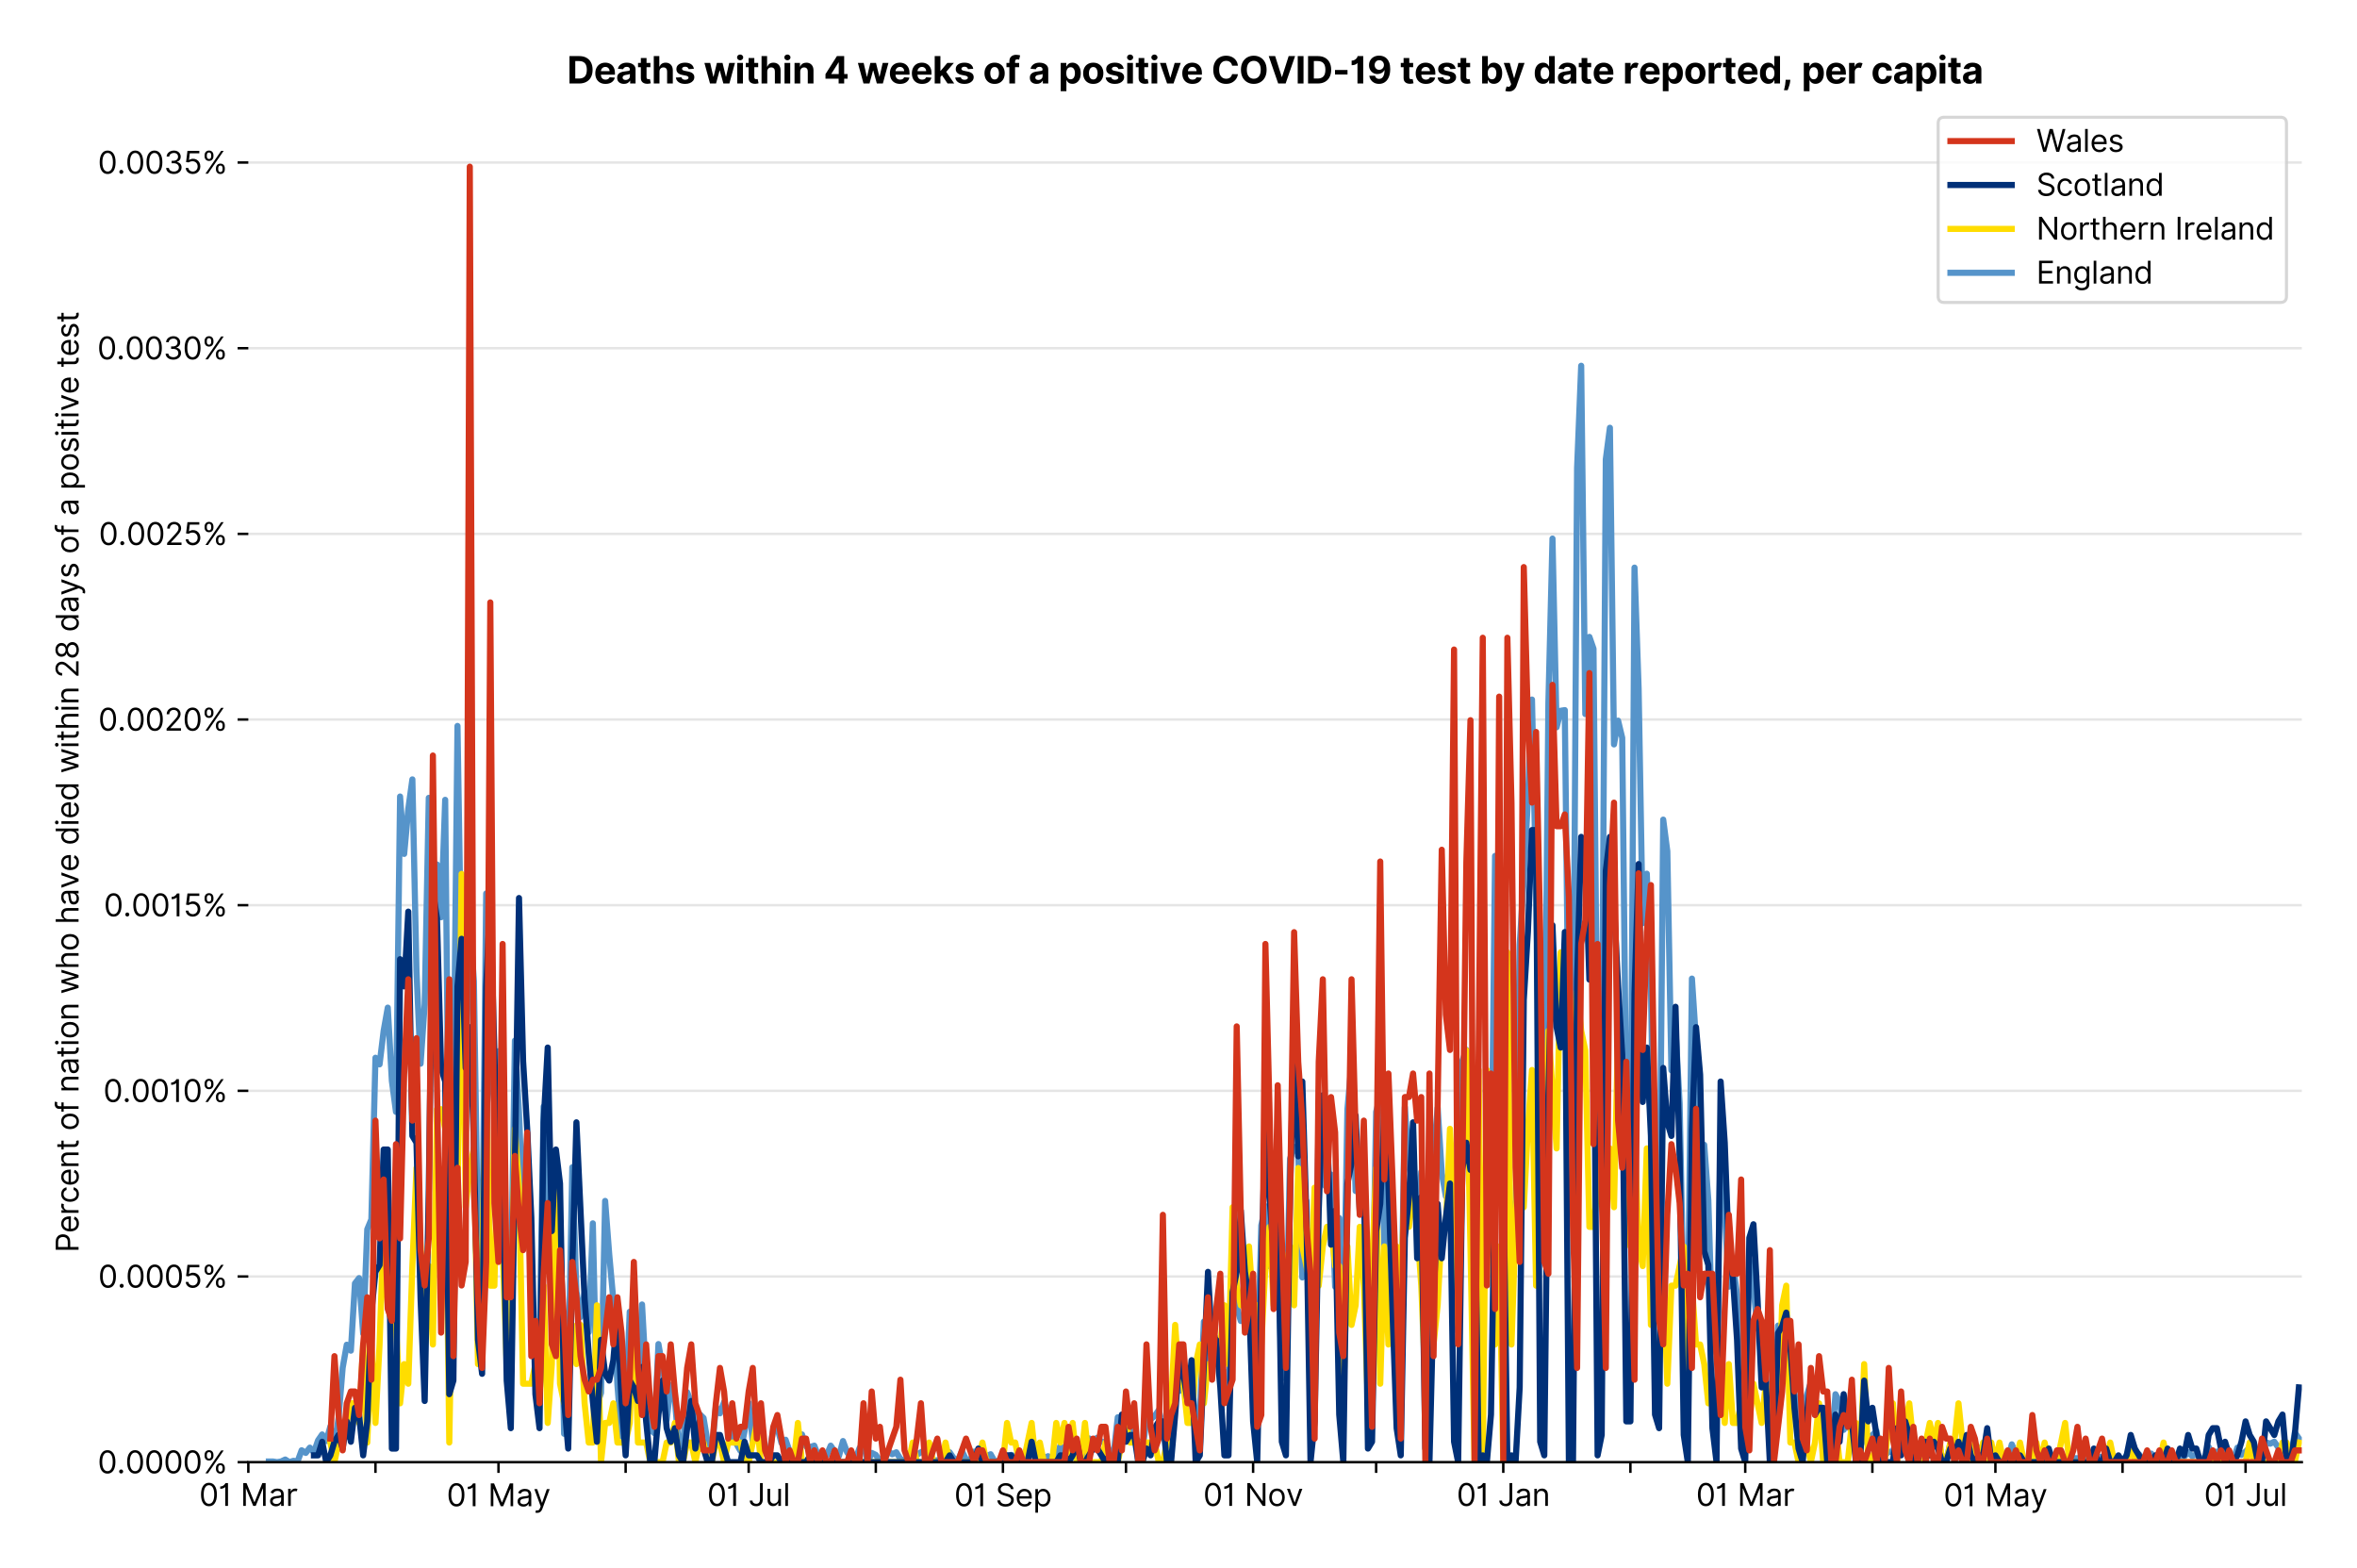 <?xml version="1.0" encoding="utf-8" standalone="no"?>
<!DOCTYPE svg PUBLIC "-//W3C//DTD SVG 1.1//EN"
  "http://www.w3.org/Graphics/SVG/1.1/DTD/svg11.dtd">
<svg version="1.1" viewBox="0 0 768.577 511.234" xmlns="http://www.w3.org/2000/svg" xmlns:xlink="http://www.w3.org/1999/xlink">
 <defs>
  <style type="text/css">*{stroke-linecap:butt;stroke-linejoin:round;}</style>
 </defs>
 <g id="figure_1">
  <g id="patch_1">
   <path d="M 0 511.234 
L 768.577 511.234 
L 768.577 0 
L 0 0 
z
" style="fill:#ffffff;"/>
  </g>
  <g id="axes_1">
   <g id="patch_2">
    <path d="M 80.977 476.745 
L 750.577 476.745 
L 750.577 33.225 
L 80.977 33.225 
z
" style="fill:#ffffff;"/>
   </g>
   <g id="matplotlib.axis_1">
    <g id="xtick_1">
     <g id="line2d_1">
      <defs>
       <path d="M 0 0 
L 0 3.5 
" id="m2d1725824e" style="stroke:#000000;stroke-width:0.8;"/>
      </defs>
      <g>
       <use style="stroke:#000000;stroke-width:0.8;" x="80.977" xlink:href="#m2d1725824e" y="476.745"/>
      </g>
     </g>
     <g id="text_1">
      <!-- 01 Mar -->
      <g transform="translate(64.94 491.018)scale(0.1 -0.1)">
       <defs>
        <path d="M 2000 -64 
Q 1230 -64 806 561 
Q 382 1186 382 2327 
Q 382 3459 809 4088 
Q 1236 4718 2000 4718 
Q 2764 4718 3191 4088 
Q 3618 3459 3618 2327 
Q 3618 1186 3194 561 
Q 2771 -64 2000 -64 
z
M 2000 436 
Q 2509 436 2791 927 
Q 3073 1418 3073 2327 
Q 3073 3234 2789 3730 
Q 2505 4227 2000 4227 
Q 1496 4227 1211 3730 
Q 927 3234 927 2327 
Q 927 1418 1210 927 
Q 1493 436 2000 436 
z
" id="Inter-Regular-30" transform="scale(0.016)"/>
        <path d="M 1973 4655 
L 1973 0 
L 1409 0 
L 1409 3836 
L 1373 3836 
Q 1341 3773 1209 3692 
Q 1077 3611 868 3551 
Q 659 3491 391 3491 
L 391 3964 
Q 661 3964 859 4061 
Q 1057 4159 1190 4291 
Q 1323 4423 1392 4529 
Q 1461 4636 1473 4655 
L 1973 4655 
z
" id="Inter-Regular-31" transform="scale(0.016)"/>
        <path id="Inter-Regular-20" transform="scale(0.016)"/>
        <path d="M 564 4655 
L 1236 4655 
L 2818 791 
L 2873 791 
L 4455 4655 
L 5127 4655 
L 5127 0 
L 4600 0 
L 4600 3536 
L 4555 3536 
L 3100 0 
L 2591 0 
L 1136 3536 
L 1091 3536 
L 1091 0 
L 564 0 
L 564 4655 
z
" id="Inter-Regular-4d" transform="scale(0.016)"/>
        <path d="M 1518 -82 
Q 1186 -82 916 44 
Q 646 170 486 410 
Q 327 650 327 991 
Q 327 1291 445 1478 
Q 564 1666 761 1773 
Q 959 1880 1199 1933 
Q 1439 1986 1682 2018 
Q 2000 2059 2199 2080 
Q 2398 2102 2490 2154 
Q 2582 2207 2582 2336 
L 2582 2355 
Q 2582 2691 2399 2877 
Q 2216 3064 1846 3064 
Q 1461 3064 1243 2895 
Q 1025 2727 936 2536 
L 427 2718 
Q 564 3036 792 3214 
Q 1021 3393 1292 3464 
Q 1564 3536 1827 3536 
Q 1996 3536 2215 3496 
Q 2434 3457 2640 3334 
Q 2846 3211 2982 2963 
Q 3118 2716 3118 2300 
L 3118 0 
L 2582 0 
L 2582 473 
L 2555 473 
Q 2500 359 2373 229 
Q 2246 100 2034 9 
Q 1823 -82 1518 -82 
z
M 1600 400 
Q 1918 400 2137 525 
Q 2357 650 2469 847 
Q 2582 1045 2582 1264 
L 2582 1755 
Q 2548 1714 2433 1681 
Q 2318 1648 2169 1624 
Q 2021 1600 1881 1583 
Q 1741 1566 1655 1555 
Q 1446 1527 1265 1467 
Q 1084 1407 974 1287 
Q 864 1168 864 964 
Q 864 684 1072 542 
Q 1280 400 1600 400 
z
" id="Inter-Regular-61" transform="scale(0.016)"/>
        <path d="M 491 0 
L 491 3491 
L 1009 3491 
L 1009 2964 
L 1046 2964 
Q 1139 3223 1389 3384 
Q 1639 3545 1955 3545 
Q 2100 3545 2209 3511 
Q 2318 3477 2400 3418 
L 2218 2964 
Q 2161 2993 2085 3010 
Q 2009 3027 1909 3027 
Q 1527 3027 1277 2794 
Q 1027 2561 1027 2209 
L 1027 0 
L 491 0 
z
" id="Inter-Regular-72" transform="scale(0.016)"/>
       </defs>
       <use xlink:href="#Inter-Regular-30"/>
       <use x="62.5" xlink:href="#Inter-Regular-31"/>
       <use x="106.676" xlink:href="#Inter-Regular-20"/>
       <use x="134.801" xlink:href="#Inter-Regular-4d"/>
       <use x="225.994" xlink:href="#Inter-Regular-61"/>
       <use x="282.386" xlink:href="#Inter-Regular-72"/>
      </g>
     </g>
    </g>
    <g id="xtick_2">
     <g id="line2d_2">
      <g>
       <use style="stroke:#000000;stroke-width:0.8;" x="122.433" xlink:href="#m2d1725824e" y="476.745"/>
      </g>
     </g>
    </g>
    <g id="xtick_3">
     <g id="line2d_3">
      <g>
       <use style="stroke:#000000;stroke-width:0.8;" x="162.552" xlink:href="#m2d1725824e" y="476.745"/>
      </g>
     </g>
     <g id="text_2">
      <!-- 01 May -->
      <g transform="translate(145.649 491.117)scale(0.1 -0.1)">
       <defs>
        <path d="M 818 -1355 
Q 682 -1355 575 -1333 
Q 468 -1311 427 -1291 
L 564 -818 
Q 857 -893 1053 -814 
Q 1250 -736 1391 -345 
L 1509 -18 
L 218 3491 
L 800 3491 
L 1764 709 
L 1800 709 
L 2764 3491 
L 3346 3491 
L 1846 -564 
Q 1550 -1355 818 -1355 
z
" id="Inter-Regular-79" transform="scale(0.016)"/>
       </defs>
       <use xlink:href="#Inter-Regular-30"/>
       <use x="62.5" xlink:href="#Inter-Regular-31"/>
       <use x="106.676" xlink:href="#Inter-Regular-20"/>
       <use x="134.801" xlink:href="#Inter-Regular-4d"/>
       <use x="225.994" xlink:href="#Inter-Regular-61"/>
       <use x="282.386" xlink:href="#Inter-Regular-79"/>
      </g>
     </g>
    </g>
    <g id="xtick_4">
     <g id="line2d_4">
      <g>
       <use style="stroke:#000000;stroke-width:0.8;" x="204.009" xlink:href="#m2d1725824e" y="476.745"/>
      </g>
     </g>
    </g>
    <g id="xtick_5">
     <g id="line2d_5">
      <g>
       <use style="stroke:#000000;stroke-width:0.8;" x="244.128" xlink:href="#m2d1725824e" y="476.745"/>
      </g>
     </g>
     <g id="text_3">
      <!-- 01 Jul -->
      <g transform="translate(230.584 491.018)scale(0.1 -0.1)">
       <defs>
        <path d="M 2346 4655 
L 2909 4655 
L 2909 1327 
Q 2909 657 2549 296 
Q 2189 -64 1582 -64 
Q 1200 -64 902 76 
Q 605 216 434 475 
Q 264 734 264 1091 
L 818 1091 
Q 818 795 1034 615 
Q 1250 436 1582 436 
Q 1948 436 2147 664 
Q 2346 893 2346 1327 
L 2346 4655 
z
" id="Inter-Regular-4a" transform="scale(0.016)"/>
        <path d="M 2691 1427 
L 2691 3491 
L 3227 3491 
L 3227 0 
L 2691 0 
L 2691 591 
L 2655 591 
Q 2532 325 2273 140 
Q 2014 -45 1618 -45 
Q 1127 -45 809 280 
Q 491 605 491 1273 
L 491 3491 
L 1027 3491 
L 1027 1309 
Q 1027 927 1242 700 
Q 1457 473 1791 473 
Q 1991 473 2199 575 
Q 2407 677 2549 888 
Q 2691 1100 2691 1427 
z
" id="Inter-Regular-75" transform="scale(0.016)"/>
        <path d="M 1027 4655 
L 1027 0 
L 491 0 
L 491 4655 
L 1027 4655 
z
" id="Inter-Regular-6c" transform="scale(0.016)"/>
       </defs>
       <use xlink:href="#Inter-Regular-30"/>
       <use x="62.5" xlink:href="#Inter-Regular-31"/>
       <use x="106.676" xlink:href="#Inter-Regular-20"/>
       <use x="134.801" xlink:href="#Inter-Regular-4a"/>
       <use x="189.063" xlink:href="#Inter-Regular-75"/>
       <use x="247.159" xlink:href="#Inter-Regular-6c"/>
      </g>
     </g>
    </g>
    <g id="xtick_6">
     <g id="line2d_6">
      <g>
       <use style="stroke:#000000;stroke-width:0.8;" x="285.584" xlink:href="#m2d1725824e" y="476.745"/>
      </g>
     </g>
    </g>
    <g id="xtick_7">
     <g id="line2d_7">
      <g>
       <use style="stroke:#000000;stroke-width:0.8;" x="327.041" xlink:href="#m2d1725824e" y="476.745"/>
      </g>
     </g>
     <g id="text_4">
      <!-- 01 Sep -->
      <g transform="translate(311.153 491.117)scale(0.1 -0.1)">
       <defs>
        <path d="M 3109 3491 
Q 3068 3836 2777 4027 
Q 2486 4218 2064 4218 
Q 1600 4218 1318 3999 
Q 1036 3780 1036 3445 
Q 1036 3195 1189 3042 
Q 1343 2889 1553 2803 
Q 1764 2718 1936 2673 
L 2409 2545 
Q 2591 2498 2815 2414 
Q 3039 2330 3244 2185 
Q 3450 2041 3584 1816 
Q 3718 1591 3718 1264 
Q 3718 886 3521 581 
Q 3325 277 2949 97 
Q 2573 -82 2036 -82 
Q 1286 -82 845 272 
Q 405 627 364 1200 
L 946 1200 
Q 968 936 1124 764 
Q 1280 593 1519 510 
Q 1759 427 2036 427 
Q 2359 427 2616 533 
Q 2873 639 3023 828 
Q 3173 1018 3173 1273 
Q 3173 1505 3043 1650 
Q 2914 1795 2702 1886 
Q 2491 1977 2246 2045 
L 1673 2209 
Q 1127 2366 809 2657 
Q 491 2948 491 3418 
Q 491 3809 703 4101 
Q 916 4393 1276 4555 
Q 1636 4718 2082 4718 
Q 2532 4718 2882 4558 
Q 3232 4398 3437 4120 
Q 3643 3843 3655 3491 
L 3109 3491 
z
" id="Inter-Regular-53" transform="scale(0.016)"/>
        <path d="M 1955 -73 
Q 1450 -73 1085 151 
Q 721 375 524 778 
Q 327 1182 327 1718 
Q 327 2255 524 2665 
Q 721 3075 1074 3305 
Q 1427 3536 1900 3536 
Q 2173 3536 2439 3445 
Q 2705 3355 2923 3151 
Q 3141 2948 3270 2614 
Q 3400 2280 3400 1791 
L 3400 1564 
L 866 1564 
Q 884 1005 1183 707 
Q 1482 409 1955 409 
Q 2271 409 2498 545 
Q 2725 682 2827 955 
L 3346 809 
Q 3223 414 2854 170 
Q 2486 -73 1955 -73 
z
M 866 2027 
L 2855 2027 
Q 2855 2470 2595 2762 
Q 2336 3055 1900 3055 
Q 1593 3055 1368 2911 
Q 1143 2768 1013 2533 
Q 884 2298 866 2027 
z
" id="Inter-Regular-65" transform="scale(0.016)"/>
        <path d="M 491 -1309 
L 491 3491 
L 1009 3491 
L 1009 2936 
L 1073 2936 
Q 1132 3027 1237 3169 
Q 1343 3311 1542 3423 
Q 1741 3536 2082 3536 
Q 2523 3536 2859 3315 
Q 3196 3095 3384 2690 
Q 3573 2286 3573 1736 
Q 3573 1182 3384 776 
Q 3196 370 2861 148 
Q 2527 -73 2091 -73 
Q 1755 -73 1552 39 
Q 1350 152 1241 296 
Q 1132 441 1073 536 
L 1027 536 
L 1027 -1309 
L 491 -1309 
z
M 1018 1745 
Q 1018 1152 1276 780 
Q 1534 409 2018 409 
Q 2355 409 2581 587 
Q 2807 766 2921 1069 
Q 3036 1373 3036 1745 
Q 3036 2114 2923 2410 
Q 2811 2707 2585 2881 
Q 2359 3055 2018 3055 
Q 1527 3055 1272 2693 
Q 1018 2332 1018 1745 
z
" id="Inter-Regular-70" transform="scale(0.016)"/>
       </defs>
       <use xlink:href="#Inter-Regular-30"/>
       <use x="62.5" xlink:href="#Inter-Regular-31"/>
       <use x="106.676" xlink:href="#Inter-Regular-20"/>
       <use x="134.801" xlink:href="#Inter-Regular-53"/>
       <use x="198.58" xlink:href="#Inter-Regular-65"/>
       <use x="256.818" xlink:href="#Inter-Regular-70"/>
      </g>
     </g>
    </g>
    <g id="xtick_8">
     <g id="line2d_8">
      <g>
       <use style="stroke:#000000;stroke-width:0.8;" x="367.16" xlink:href="#m2d1725824e" y="476.745"/>
      </g>
     </g>
    </g>
    <g id="xtick_9">
     <g id="line2d_9">
      <g>
       <use style="stroke:#000000;stroke-width:0.8;" x="408.616" xlink:href="#m2d1725824e" y="476.745"/>
      </g>
     </g>
     <g id="text_5">
      <!-- 01 Nov -->
      <g transform="translate(392.345 491.018)scale(0.1 -0.1)">
       <defs>
        <path d="M 4255 4655 
L 4255 0 
L 3709 0 
L 1173 3655 
L 1127 3655 
L 1127 0 
L 564 0 
L 564 4655 
L 1109 4655 
L 3655 991 
L 3700 991 
L 3700 4655 
L 4255 4655 
z
" id="Inter-Regular-4e" transform="scale(0.016)"/>
        <path d="M 1909 -73 
Q 1436 -73 1080 152 
Q 725 377 526 781 
Q 327 1186 327 1727 
Q 327 2273 526 2679 
Q 725 3086 1080 3311 
Q 1436 3536 1909 3536 
Q 2382 3536 2737 3311 
Q 3093 3086 3292 2679 
Q 3491 2273 3491 1727 
Q 3491 1186 3292 781 
Q 3093 377 2737 152 
Q 2382 -73 1909 -73 
z
M 1909 409 
Q 2268 409 2500 593 
Q 2732 777 2843 1077 
Q 2955 1377 2955 1727 
Q 2955 2077 2843 2379 
Q 2732 2682 2500 2868 
Q 2268 3055 1909 3055 
Q 1550 3055 1318 2868 
Q 1086 2682 975 2379 
Q 864 2077 864 1727 
Q 864 1377 975 1077 
Q 1086 777 1318 593 
Q 1550 409 1909 409 
z
" id="Inter-Regular-6f" transform="scale(0.016)"/>
        <path d="M 3346 3491 
L 2055 0 
L 1509 0 
L 218 3491 
L 800 3491 
L 1764 709 
L 1800 709 
L 2764 3491 
L 3346 3491 
z
" id="Inter-Regular-76" transform="scale(0.016)"/>
       </defs>
       <use xlink:href="#Inter-Regular-30"/>
       <use x="62.5" xlink:href="#Inter-Regular-31"/>
       <use x="106.676" xlink:href="#Inter-Regular-20"/>
       <use x="134.801" xlink:href="#Inter-Regular-4e"/>
       <use x="210.085" xlink:href="#Inter-Regular-6f"/>
       <use x="269.744" xlink:href="#Inter-Regular-76"/>
      </g>
     </g>
    </g>
    <g id="xtick_10">
     <g id="line2d_10">
      <g>
       <use style="stroke:#000000;stroke-width:0.8;" x="448.735" xlink:href="#m2d1725824e" y="476.745"/>
      </g>
     </g>
    </g>
    <g id="xtick_11">
     <g id="line2d_11">
      <g>
       <use style="stroke:#000000;stroke-width:0.8;" x="490.192" xlink:href="#m2d1725824e" y="476.745"/>
      </g>
     </g>
     <g id="text_6">
      <!-- 01 Jan -->
      <g transform="translate(474.992 491.018)scale(0.1 -0.1)">
       <defs>
        <path d="M 1027 2100 
L 1027 0 
L 491 0 
L 491 3491 
L 1009 3491 
L 1009 2945 
L 1055 2945 
Q 1177 3211 1427 3373 
Q 1677 3536 2073 3536 
Q 2602 3536 2928 3211 
Q 3255 2886 3255 2218 
L 3255 0 
L 2718 0 
L 2718 2182 
Q 2718 2593 2504 2824 
Q 2291 3055 1918 3055 
Q 1534 3055 1280 2806 
Q 1027 2557 1027 2100 
z
" id="Inter-Regular-6e" transform="scale(0.016)"/>
       </defs>
       <use xlink:href="#Inter-Regular-30"/>
       <use x="62.5" xlink:href="#Inter-Regular-31"/>
       <use x="106.676" xlink:href="#Inter-Regular-20"/>
       <use x="134.801" xlink:href="#Inter-Regular-4a"/>
       <use x="189.063" xlink:href="#Inter-Regular-61"/>
       <use x="245.455" xlink:href="#Inter-Regular-6e"/>
      </g>
     </g>
    </g>
    <g id="xtick_12">
     <g id="line2d_12">
      <g>
       <use style="stroke:#000000;stroke-width:0.8;" x="531.648" xlink:href="#m2d1725824e" y="476.745"/>
      </g>
     </g>
    </g>
    <g id="xtick_13">
     <g id="line2d_13">
      <g>
       <use style="stroke:#000000;stroke-width:0.8;" x="569.093" xlink:href="#m2d1725824e" y="476.745"/>
      </g>
     </g>
     <g id="text_7">
      <!-- 01 Mar -->
      <g transform="translate(553.056 491.018)scale(0.1 -0.1)">
       <use xlink:href="#Inter-Regular-30"/>
       <use x="62.5" xlink:href="#Inter-Regular-31"/>
       <use x="106.676" xlink:href="#Inter-Regular-20"/>
       <use x="134.801" xlink:href="#Inter-Regular-4d"/>
       <use x="225.994" xlink:href="#Inter-Regular-61"/>
       <use x="282.386" xlink:href="#Inter-Regular-72"/>
      </g>
     </g>
    </g>
    <g id="xtick_14">
     <g id="line2d_14">
      <g>
       <use style="stroke:#000000;stroke-width:0.8;" x="610.549" xlink:href="#m2d1725824e" y="476.745"/>
      </g>
     </g>
    </g>
    <g id="xtick_15">
     <g id="line2d_15">
      <g>
       <use style="stroke:#000000;stroke-width:0.8;" x="650.668" xlink:href="#m2d1725824e" y="476.745"/>
      </g>
     </g>
     <g id="text_8">
      <!-- 01 May -->
      <g transform="translate(633.765 491.117)scale(0.1 -0.1)">
       <use xlink:href="#Inter-Regular-30"/>
       <use x="62.5" xlink:href="#Inter-Regular-31"/>
       <use x="106.676" xlink:href="#Inter-Regular-20"/>
       <use x="134.801" xlink:href="#Inter-Regular-4d"/>
       <use x="225.994" xlink:href="#Inter-Regular-61"/>
       <use x="282.386" xlink:href="#Inter-Regular-79"/>
      </g>
     </g>
    </g>
    <g id="xtick_16">
     <g id="line2d_16">
      <g>
       <use style="stroke:#000000;stroke-width:0.8;" x="692.125" xlink:href="#m2d1725824e" y="476.745"/>
      </g>
     </g>
    </g>
    <g id="xtick_17">
     <g id="line2d_17">
      <g>
       <use style="stroke:#000000;stroke-width:0.8;" x="732.244" xlink:href="#m2d1725824e" y="476.745"/>
      </g>
     </g>
     <g id="text_9">
      <!-- 01 Jul -->
      <g transform="translate(718.7 491.018)scale(0.1 -0.1)">
       <use xlink:href="#Inter-Regular-30"/>
       <use x="62.5" xlink:href="#Inter-Regular-31"/>
       <use x="106.676" xlink:href="#Inter-Regular-20"/>
       <use x="134.801" xlink:href="#Inter-Regular-4a"/>
       <use x="189.063" xlink:href="#Inter-Regular-75"/>
       <use x="247.159" xlink:href="#Inter-Regular-6c"/>
      </g>
     </g>
    </g>
   </g>
   <g id="matplotlib.axis_2">
    <g id="ytick_1">
     <g id="line2d_18">
      <path clip-path="url(#pbcd58524f9)" d="M 80.977 476.745 
L 750.577 476.745 
" style="fill:none;stroke:#e5e5e5;stroke-linecap:square;stroke-width:0.8;"/>
     </g>
     <g id="line2d_19">
      <defs>
       <path d="M 0 0 
L -3.5 0 
" id="mece934aa24" style="stroke:#000000;stroke-width:0.8;"/>
      </defs>
      <g>
       <use style="stroke:#000000;stroke-width:0.8;" x="80.977" xlink:href="#mece934aa24" y="476.745"/>
      </g>
     </g>
     <g id="text_10">
      <!-- 0.0000% -->
      <g transform="translate(31.845 480.382)scale(0.1 -0.1)">
       <defs>
        <path d="M 882 -36 
Q 714 -36 593 84 
Q 473 205 473 373 
Q 473 541 593 661 
Q 714 782 882 782 
Q 1050 782 1170 661 
Q 1291 541 1291 373 
Q 1291 205 1170 84 
Q 1050 -36 882 -36 
z
" id="Inter-Regular-2e" transform="scale(0.016)"/>
        <path d="M 2855 873 
L 2855 1118 
Q 2855 1373 2960 1585 
Q 3066 1798 3269 1926 
Q 3473 2055 3764 2055 
Q 4059 2055 4259 1926 
Q 4459 1798 4561 1585 
Q 4664 1373 4664 1118 
L 4664 873 
Q 4664 618 4560 405 
Q 4457 193 4256 64 
Q 4055 -64 3764 -64 
Q 3468 -64 3266 64 
Q 3064 193 2959 405 
Q 2855 618 2855 873 
z
M 536 3536 
L 536 3782 
Q 536 4036 642 4248 
Q 748 4461 951 4589 
Q 1155 4718 1446 4718 
Q 1741 4718 1941 4589 
Q 2141 4461 2243 4248 
Q 2346 4036 2346 3782 
L 2346 3536 
Q 2346 3282 2242 3069 
Q 2139 2857 1937 2728 
Q 1736 2600 1446 2600 
Q 1150 2600 948 2728 
Q 746 2857 641 3069 
Q 536 3282 536 3536 
z
M 709 0 
L 3909 4655 
L 4427 4655 
L 1227 0 
L 709 0 
z
M 3318 1118 
L 3318 873 
Q 3318 661 3418 494 
Q 3518 327 3764 327 
Q 4002 327 4101 494 
Q 4200 661 4200 873 
L 4200 1118 
Q 4200 1330 4104 1497 
Q 4009 1664 3764 1664 
Q 3525 1664 3421 1497 
Q 3318 1330 3318 1118 
z
M 1000 3782 
L 1000 3536 
Q 1000 3325 1100 3158 
Q 1200 2991 1446 2991 
Q 1684 2991 1783 3158 
Q 1882 3325 1882 3536 
L 1882 3782 
Q 1882 3993 1786 4160 
Q 1691 4327 1446 4327 
Q 1207 4327 1103 4160 
Q 1000 3993 1000 3782 
z
" id="Inter-Regular-25" transform="scale(0.016)"/>
       </defs>
       <use xlink:href="#Inter-Regular-30"/>
       <use x="62.5" xlink:href="#Inter-Regular-2e"/>
       <use x="90.057" xlink:href="#Inter-Regular-30"/>
       <use x="152.557" xlink:href="#Inter-Regular-30"/>
       <use x="215.057" xlink:href="#Inter-Regular-30"/>
       <use x="277.557" xlink:href="#Inter-Regular-30"/>
       <use x="340.057" xlink:href="#Inter-Regular-25"/>
      </g>
     </g>
    </g>
    <g id="ytick_2">
     <g id="line2d_20">
      <path clip-path="url(#pbcd58524f9)" d="M 80.977 416.21 
L 750.577 416.21 
" style="fill:none;stroke:#e5e5e5;stroke-linecap:square;stroke-width:0.8;"/>
     </g>
     <g id="line2d_21">
      <g>
       <use style="stroke:#000000;stroke-width:0.8;" x="80.977" xlink:href="#mece934aa24" y="416.21"/>
      </g>
     </g>
     <g id="text_11">
      <!-- 0.0005% -->
      <g transform="translate(32.016 419.846)scale(0.1 -0.1)">
       <defs>
        <path d="M 1936 -64 
Q 1536 -64 1216 95 
Q 896 255 702 532 
Q 509 809 491 1164 
L 1036 1164 
Q 1068 848 1324 642 
Q 1580 436 1936 436 
Q 2223 436 2447 570 
Q 2671 705 2799 940 
Q 2927 1175 2927 1473 
Q 2927 1777 2794 2017 
Q 2661 2257 2429 2395 
Q 2198 2534 1900 2536 
Q 1686 2539 1461 2472 
Q 1236 2405 1091 2300 
L 564 2364 
L 846 4655 
L 3264 4655 
L 3264 4155 
L 1318 4155 
L 1155 2782 
L 1182 2782 
Q 1325 2895 1541 2970 
Q 1757 3045 1991 3045 
Q 2418 3045 2753 2842 
Q 3089 2639 3281 2286 
Q 3473 1934 3473 1482 
Q 3473 1036 3274 687 
Q 3075 339 2727 137 
Q 2380 -64 1936 -64 
z
" id="Inter-Regular-35" transform="scale(0.016)"/>
       </defs>
       <use xlink:href="#Inter-Regular-30"/>
       <use x="62.5" xlink:href="#Inter-Regular-2e"/>
       <use x="90.057" xlink:href="#Inter-Regular-30"/>
       <use x="152.557" xlink:href="#Inter-Regular-30"/>
       <use x="215.057" xlink:href="#Inter-Regular-30"/>
       <use x="277.557" xlink:href="#Inter-Regular-35"/>
       <use x="338.352" xlink:href="#Inter-Regular-25"/>
      </g>
     </g>
    </g>
    <g id="ytick_3">
     <g id="line2d_22">
      <path clip-path="url(#pbcd58524f9)" d="M 80.977 355.674 
L 750.577 355.674 
" style="fill:none;stroke:#e5e5e5;stroke-linecap:square;stroke-width:0.8;"/>
     </g>
     <g id="line2d_23">
      <g>
       <use style="stroke:#000000;stroke-width:0.8;" x="80.977" xlink:href="#mece934aa24" y="355.674"/>
      </g>
     </g>
     <g id="text_12">
      <!-- 0.0010% -->
      <g transform="translate(33.678 359.311)scale(0.1 -0.1)">
       <use xlink:href="#Inter-Regular-30"/>
       <use x="62.5" xlink:href="#Inter-Regular-2e"/>
       <use x="90.057" xlink:href="#Inter-Regular-30"/>
       <use x="152.557" xlink:href="#Inter-Regular-30"/>
       <use x="215.057" xlink:href="#Inter-Regular-31"/>
       <use x="259.233" xlink:href="#Inter-Regular-30"/>
       <use x="321.733" xlink:href="#Inter-Regular-25"/>
      </g>
     </g>
    </g>
    <g id="ytick_4">
     <g id="line2d_24">
      <path clip-path="url(#pbcd58524f9)" d="M 80.977 295.139 
L 750.577 295.139 
" style="fill:none;stroke:#e5e5e5;stroke-linecap:square;stroke-width:0.8;"/>
     </g>
     <g id="line2d_25">
      <g>
       <use style="stroke:#000000;stroke-width:0.8;" x="80.977" xlink:href="#mece934aa24" y="295.139"/>
      </g>
     </g>
     <g id="text_13">
      <!-- 0.0015% -->
      <g transform="translate(33.848 298.776)scale(0.1 -0.1)">
       <use xlink:href="#Inter-Regular-30"/>
       <use x="62.5" xlink:href="#Inter-Regular-2e"/>
       <use x="90.057" xlink:href="#Inter-Regular-30"/>
       <use x="152.557" xlink:href="#Inter-Regular-30"/>
       <use x="215.057" xlink:href="#Inter-Regular-31"/>
       <use x="259.233" xlink:href="#Inter-Regular-35"/>
       <use x="320.028" xlink:href="#Inter-Regular-25"/>
      </g>
     </g>
    </g>
    <g id="ytick_5">
     <g id="line2d_26">
      <path clip-path="url(#pbcd58524f9)" d="M 80.977 234.604 
L 750.577 234.604 
" style="fill:none;stroke:#e5e5e5;stroke-linecap:square;stroke-width:0.8;"/>
     </g>
     <g id="line2d_27">
      <g>
       <use style="stroke:#000000;stroke-width:0.8;" x="80.977" xlink:href="#mece934aa24" y="234.604"/>
      </g>
     </g>
     <g id="text_14">
      <!-- 0.0020% -->
      <g transform="translate(32.044 238.241)scale(0.1 -0.1)">
       <defs>
        <path d="M 482 0 
L 482 409 
L 2018 2091 
Q 2289 2386 2464 2605 
Q 2639 2825 2724 3019 
Q 2809 3214 2809 3427 
Q 2809 3795 2553 4011 
Q 2298 4227 1918 4227 
Q 1514 4227 1275 3985 
Q 1036 3743 1036 3345 
L 500 3345 
Q 500 3755 688 4064 
Q 877 4373 1203 4545 
Q 1530 4718 1936 4718 
Q 2346 4718 2661 4545 
Q 2977 4373 3156 4079 
Q 3336 3786 3336 3427 
Q 3336 3170 3244 2926 
Q 3152 2682 2926 2383 
Q 2700 2084 2300 1655 
L 1255 536 
L 1255 500 
L 3418 500 
L 3418 0 
L 482 0 
z
" id="Inter-Regular-32" transform="scale(0.016)"/>
       </defs>
       <use xlink:href="#Inter-Regular-30"/>
       <use x="62.5" xlink:href="#Inter-Regular-2e"/>
       <use x="90.057" xlink:href="#Inter-Regular-30"/>
       <use x="152.557" xlink:href="#Inter-Regular-30"/>
       <use x="215.057" xlink:href="#Inter-Regular-32"/>
       <use x="275.568" xlink:href="#Inter-Regular-30"/>
       <use x="338.068" xlink:href="#Inter-Regular-25"/>
      </g>
     </g>
    </g>
    <g id="ytick_6">
     <g id="line2d_28">
      <path clip-path="url(#pbcd58524f9)" d="M 80.977 174.069 
L 750.577 174.069 
" style="fill:none;stroke:#e5e5e5;stroke-linecap:square;stroke-width:0.8;"/>
     </g>
     <g id="line2d_29">
      <g>
       <use style="stroke:#000000;stroke-width:0.8;" x="80.977" xlink:href="#mece934aa24" y="174.069"/>
      </g>
     </g>
     <g id="text_15">
      <!-- 0.0025% -->
      <g transform="translate(32.214 177.705)scale(0.1 -0.1)">
       <use xlink:href="#Inter-Regular-30"/>
       <use x="62.5" xlink:href="#Inter-Regular-2e"/>
       <use x="90.057" xlink:href="#Inter-Regular-30"/>
       <use x="152.557" xlink:href="#Inter-Regular-30"/>
       <use x="215.057" xlink:href="#Inter-Regular-32"/>
       <use x="275.568" xlink:href="#Inter-Regular-35"/>
       <use x="336.364" xlink:href="#Inter-Regular-25"/>
      </g>
     </g>
    </g>
    <g id="ytick_7">
     <g id="line2d_30">
      <path clip-path="url(#pbcd58524f9)" d="M 80.977 113.533 
L 750.577 113.533 
" style="fill:none;stroke:#e5e5e5;stroke-linecap:square;stroke-width:0.8;"/>
     </g>
     <g id="line2d_31">
      <g>
       <use style="stroke:#000000;stroke-width:0.8;" x="80.977" xlink:href="#mece934aa24" y="113.533"/>
      </g>
     </g>
     <g id="text_16">
      <!-- 0.0030% -->
      <g transform="translate(31.731 117.17)scale(0.1 -0.1)">
       <defs>
        <path d="M 2055 -64 
Q 1605 -64 1253 90 
Q 902 245 696 521 
Q 491 798 473 1164 
L 1046 1164 
Q 1071 827 1356 631 
Q 1641 436 2046 436 
Q 2493 436 2783 664 
Q 3073 893 3073 1264 
Q 3073 1650 2787 1893 
Q 2502 2136 1973 2136 
L 1600 2136 
L 1600 2636 
L 1973 2636 
Q 2386 2636 2647 2856 
Q 2909 3077 2909 3445 
Q 2909 3798 2679 4012 
Q 2450 4227 2064 4227 
Q 1823 4227 1610 4139 
Q 1398 4052 1264 3887 
Q 1130 3723 1118 3491 
L 573 3491 
Q 586 3857 793 4133 
Q 1000 4409 1335 4563 
Q 1671 4718 2073 4718 
Q 2505 4718 2814 4544 
Q 3123 4370 3289 4086 
Q 3455 3802 3455 3473 
Q 3455 3080 3249 2802 
Q 3043 2525 2691 2418 
L 2691 2382 
Q 3132 2309 3379 2008 
Q 3627 1707 3627 1264 
Q 3627 884 3421 583 
Q 3216 282 2861 109 
Q 2507 -64 2055 -64 
z
" id="Inter-Regular-33" transform="scale(0.016)"/>
       </defs>
       <use xlink:href="#Inter-Regular-30"/>
       <use x="62.5" xlink:href="#Inter-Regular-2e"/>
       <use x="90.057" xlink:href="#Inter-Regular-30"/>
       <use x="152.557" xlink:href="#Inter-Regular-30"/>
       <use x="215.057" xlink:href="#Inter-Regular-33"/>
       <use x="278.693" xlink:href="#Inter-Regular-30"/>
       <use x="341.193" xlink:href="#Inter-Regular-25"/>
      </g>
     </g>
    </g>
    <g id="ytick_8">
     <g id="line2d_32">
      <path clip-path="url(#pbcd58524f9)" d="M 80.977 52.998 
L 750.577 52.998 
" style="fill:none;stroke:#e5e5e5;stroke-linecap:square;stroke-width:0.8;"/>
     </g>
     <g id="line2d_33">
      <g>
       <use style="stroke:#000000;stroke-width:0.8;" x="80.977" xlink:href="#mece934aa24" y="52.998"/>
      </g>
     </g>
     <g id="text_17">
      <!-- 0.0035% -->
      <g transform="translate(31.902 56.635)scale(0.1 -0.1)">
       <use xlink:href="#Inter-Regular-30"/>
       <use x="62.5" xlink:href="#Inter-Regular-2e"/>
       <use x="90.057" xlink:href="#Inter-Regular-30"/>
       <use x="152.557" xlink:href="#Inter-Regular-30"/>
       <use x="215.057" xlink:href="#Inter-Regular-33"/>
       <use x="278.693" xlink:href="#Inter-Regular-35"/>
       <use x="339.489" xlink:href="#Inter-Regular-25"/>
      </g>
     </g>
    </g>
    <g id="text_18">
     <!-- Percent of nation who have died within 28 days of a positive test -->
     <g transform="translate(25.614 408.396)rotate(-90)scale(0.1 -0.1)">
      <defs>
       <path d="M 564 0 
L 564 4655 
L 2136 4655 
Q 2684 4655 3033 4458 
Q 3382 4261 3550 3927 
Q 3718 3593 3718 3182 
Q 3718 2770 3551 2434 
Q 3384 2098 3036 1899 
Q 2689 1700 2146 1700 
L 1127 1700 
L 1127 0 
L 564 0 
z
M 1127 2200 
L 2127 2200 
Q 2689 2200 2926 2482 
Q 3164 2764 3164 3182 
Q 3164 3602 2925 3878 
Q 2686 4155 2118 4155 
L 1127 4155 
L 1127 2200 
z
" id="Inter-Regular-50" transform="scale(0.016)"/>
       <path d="M 1909 -73 
Q 1418 -73 1063 159 
Q 709 391 518 798 
Q 327 1205 327 1727 
Q 327 2259 524 2667 
Q 721 3075 1074 3305 
Q 1427 3536 1900 3536 
Q 2268 3536 2563 3400 
Q 2859 3264 3047 3018 
Q 3236 2773 3282 2445 
L 2746 2445 
Q 2684 2684 2474 2869 
Q 2264 3055 1909 3055 
Q 1439 3055 1151 2697 
Q 864 2339 864 1745 
Q 864 1139 1148 774 
Q 1432 409 1909 409 
Q 2223 409 2447 570 
Q 2671 732 2746 1018 
L 3282 1018 
Q 3236 709 3058 462 
Q 2880 216 2588 71 
Q 2296 -73 1909 -73 
z
" id="Inter-Regular-63" transform="scale(0.016)"/>
       <path d="M 2009 3491 
L 2009 3036 
L 1264 3036 
L 1264 1000 
Q 1264 773 1331 660 
Q 1398 548 1503 510 
Q 1609 473 1727 473 
Q 1816 473 1873 483 
Q 1930 493 1964 500 
L 2073 18 
Q 2018 -2 1920 -23 
Q 1823 -45 1673 -45 
Q 1446 -45 1228 52 
Q 1011 150 869 350 
Q 727 550 727 855 
L 727 3036 
L 200 3036 
L 200 3491 
L 727 3491 
L 727 4327 
L 1264 4327 
L 1264 3491 
L 2009 3491 
z
" id="Inter-Regular-74" transform="scale(0.016)"/>
       <path d="M 2046 3491 
L 2046 3036 
L 1264 3036 
L 1264 0 
L 727 0 
L 727 3036 
L 164 3036 
L 164 3491 
L 727 3491 
L 727 3973 
Q 727 4273 868 4473 
Q 1009 4673 1234 4773 
Q 1459 4873 1709 4873 
Q 1907 4873 2032 4841 
Q 2157 4809 2218 4782 
L 2064 4318 
Q 2023 4332 1951 4352 
Q 1880 4373 1764 4373 
Q 1498 4373 1381 4239 
Q 1264 4105 1264 3845 
L 1264 3491 
L 2046 3491 
z
" id="Inter-Regular-66" transform="scale(0.016)"/>
       <path d="M 491 0 
L 491 3491 
L 1027 3491 
L 1027 0 
L 491 0 
z
M 764 4073 
Q 607 4073 494 4179 
Q 382 4286 382 4436 
Q 382 4586 494 4693 
Q 607 4800 764 4800 
Q 921 4800 1033 4693 
Q 1146 4586 1146 4436 
Q 1146 4286 1033 4179 
Q 921 4073 764 4073 
z
" id="Inter-Regular-69" transform="scale(0.016)"/>
       <path d="M 1282 0 
L 218 3491 
L 782 3491 
L 1536 818 
L 1573 818 
L 2318 3491 
L 2891 3491 
L 3627 827 
L 3664 827 
L 4418 3491 
L 4982 3491 
L 3918 0 
L 3391 0 
L 2627 2682 
L 2573 2682 
L 1809 0 
L 1282 0 
z
" id="Inter-Regular-77" transform="scale(0.016)"/>
       <path d="M 1027 2100 
L 1027 0 
L 491 0 
L 491 4655 
L 1027 4655 
L 1027 2945 
L 1073 2945 
Q 1196 3216 1442 3376 
Q 1689 3536 2100 3536 
Q 2636 3536 2963 3213 
Q 3291 2891 3291 2218 
L 3291 0 
L 2755 0 
L 2755 2182 
Q 2755 2598 2540 2826 
Q 2325 3055 1946 3055 
Q 1548 3055 1287 2806 
Q 1027 2557 1027 2100 
z
" id="Inter-Regular-68" transform="scale(0.016)"/>
       <path d="M 1809 -73 
Q 1373 -73 1039 148 
Q 705 370 516 776 
Q 327 1182 327 1736 
Q 327 2286 516 2690 
Q 705 3095 1041 3315 
Q 1377 3536 1818 3536 
Q 2159 3536 2358 3423 
Q 2557 3311 2662 3169 
Q 2768 3027 2827 2936 
L 2873 2936 
L 2873 4655 
L 3409 4655 
L 3409 0 
L 2891 0 
L 2891 536 
L 2827 536 
Q 2768 441 2659 296 
Q 2550 152 2348 39 
Q 2146 -73 1809 -73 
z
M 1882 409 
Q 2366 409 2624 780 
Q 2882 1152 2882 1745 
Q 2882 2332 2627 2693 
Q 2373 3055 1882 3055 
Q 1541 3055 1315 2881 
Q 1089 2707 976 2410 
Q 864 2114 864 1745 
Q 864 1373 978 1069 
Q 1093 766 1319 587 
Q 1546 409 1882 409 
z
" id="Inter-Regular-64" transform="scale(0.016)"/>
       <path d="M 1973 -64 
Q 1505 -64 1147 103 
Q 789 270 589 564 
Q 389 859 391 1236 
Q 389 1532 507 1783 
Q 625 2034 830 2203 
Q 1036 2373 1291 2418 
L 1291 2445 
Q 957 2532 759 2821 
Q 561 3111 564 3482 
Q 561 3836 743 4115 
Q 925 4395 1244 4556 
Q 1564 4718 1973 4718 
Q 2377 4718 2695 4556 
Q 3014 4395 3197 4115 
Q 3380 3836 3382 3482 
Q 3380 3111 3181 2821 
Q 2982 2532 2655 2445 
L 2655 2418 
Q 2907 2373 3109 2203 
Q 3311 2034 3431 1783 
Q 3552 1532 3555 1236 
Q 3552 859 3351 564 
Q 3150 270 2794 103 
Q 2439 -64 1973 -64 
z
M 1973 436 
Q 2446 436 2722 662 
Q 2998 889 3000 1264 
Q 2998 1527 2864 1729 
Q 2730 1932 2499 2048 
Q 2268 2164 1973 2164 
Q 1675 2164 1442 2048 
Q 1209 1932 1076 1729 
Q 943 1527 946 1264 
Q 943 889 1218 662 
Q 1493 436 1973 436 
z
M 1973 2645 
Q 2348 2645 2591 2864 
Q 2834 3084 2836 3445 
Q 2834 3800 2596 4013 
Q 2359 4227 1973 4227 
Q 1582 4227 1344 4013 
Q 1107 3800 1109 3445 
Q 1107 3084 1349 2864 
Q 1591 2645 1973 2645 
z
" id="Inter-Regular-38" transform="scale(0.016)"/>
       <path d="M 2964 2709 
L 2482 2573 
Q 2411 2755 2245 2914 
Q 2080 3073 1727 3073 
Q 1407 3073 1194 2926 
Q 982 2780 982 2555 
Q 982 2355 1127 2239 
Q 1273 2123 1582 2045 
L 2100 1918 
Q 3027 1691 3027 973 
Q 3027 673 2855 436 
Q 2684 200 2377 63 
Q 2071 -73 1664 -73 
Q 1130 -73 780 159 
Q 430 391 336 836 
L 846 964 
Q 989 400 1655 400 
Q 2030 400 2251 560 
Q 2473 720 2473 945 
Q 2473 1316 1955 1436 
L 1373 1573 
Q 893 1686 669 1926 
Q 446 2166 446 2527 
Q 446 2823 613 3050 
Q 780 3277 1069 3406 
Q 1359 3536 1727 3536 
Q 2246 3536 2542 3309 
Q 2839 3082 2964 2709 
z
" id="Inter-Regular-73" transform="scale(0.016)"/>
      </defs>
      <use xlink:href="#Inter-Regular-50"/>
      <use x="63.494" xlink:href="#Inter-Regular-65"/>
      <use x="121.733" xlink:href="#Inter-Regular-72"/>
      <use x="160.085" xlink:href="#Inter-Regular-63"/>
      <use x="215.909" xlink:href="#Inter-Regular-65"/>
      <use x="274.148" xlink:href="#Inter-Regular-6e"/>
      <use x="332.671" xlink:href="#Inter-Regular-74"/>
      <use x="369.034" xlink:href="#Inter-Regular-20"/>
      <use x="397.159" xlink:href="#Inter-Regular-6f"/>
      <use x="456.818" xlink:href="#Inter-Regular-66"/>
      <use x="492.898" xlink:href="#Inter-Regular-20"/>
      <use x="521.023" xlink:href="#Inter-Regular-6e"/>
      <use x="579.546" xlink:href="#Inter-Regular-61"/>
      <use x="635.938" xlink:href="#Inter-Regular-74"/>
      <use x="672.301" xlink:href="#Inter-Regular-69"/>
      <use x="696.023" xlink:href="#Inter-Regular-6f"/>
      <use x="755.682" xlink:href="#Inter-Regular-6e"/>
      <use x="814.205" xlink:href="#Inter-Regular-20"/>
      <use x="842.33" xlink:href="#Inter-Regular-77"/>
      <use x="923.58" xlink:href="#Inter-Regular-68"/>
      <use x="982.671" xlink:href="#Inter-Regular-6f"/>
      <use x="1042.33" xlink:href="#Inter-Regular-20"/>
      <use x="1070.455" xlink:href="#Inter-Regular-68"/>
      <use x="1129.546" xlink:href="#Inter-Regular-61"/>
      <use x="1185.938" xlink:href="#Inter-Regular-76"/>
      <use x="1241.62" xlink:href="#Inter-Regular-65"/>
      <use x="1299.858" xlink:href="#Inter-Regular-20"/>
      <use x="1327.983" xlink:href="#Inter-Regular-64"/>
      <use x="1390.057" xlink:href="#Inter-Regular-69"/>
      <use x="1413.779" xlink:href="#Inter-Regular-65"/>
      <use x="1472.017" xlink:href="#Inter-Regular-64"/>
      <use x="1534.091" xlink:href="#Inter-Regular-20"/>
      <use x="1562.216" xlink:href="#Inter-Regular-77"/>
      <use x="1643.466" xlink:href="#Inter-Regular-69"/>
      <use x="1667.188" xlink:href="#Inter-Regular-74"/>
      <use x="1703.551" xlink:href="#Inter-Regular-68"/>
      <use x="1762.642" xlink:href="#Inter-Regular-69"/>
      <use x="1786.364" xlink:href="#Inter-Regular-6e"/>
      <use x="1844.887" xlink:href="#Inter-Regular-20"/>
      <use x="1873.012" xlink:href="#Inter-Regular-32"/>
      <use x="1933.523" xlink:href="#Inter-Regular-38"/>
      <use x="1995.171" xlink:href="#Inter-Regular-20"/>
      <use x="2023.296" xlink:href="#Inter-Regular-64"/>
      <use x="2085.37" xlink:href="#Inter-Regular-61"/>
      <use x="2141.762" xlink:href="#Inter-Regular-79"/>
      <use x="2197.444" xlink:href="#Inter-Regular-73"/>
      <use x="2249.716" xlink:href="#Inter-Regular-20"/>
      <use x="2277.841" xlink:href="#Inter-Regular-6f"/>
      <use x="2337.5" xlink:href="#Inter-Regular-66"/>
      <use x="2373.58" xlink:href="#Inter-Regular-20"/>
      <use x="2401.705" xlink:href="#Inter-Regular-61"/>
      <use x="2458.097" xlink:href="#Inter-Regular-20"/>
      <use x="2486.222" xlink:href="#Inter-Regular-70"/>
      <use x="2547.16" xlink:href="#Inter-Regular-6f"/>
      <use x="2606.819" xlink:href="#Inter-Regular-73"/>
      <use x="2659.091" xlink:href="#Inter-Regular-69"/>
      <use x="2682.813" xlink:href="#Inter-Regular-74"/>
      <use x="2719.177" xlink:href="#Inter-Regular-69"/>
      <use x="2742.898" xlink:href="#Inter-Regular-76"/>
      <use x="2798.58" xlink:href="#Inter-Regular-65"/>
      <use x="2856.819" xlink:href="#Inter-Regular-20"/>
      <use x="2884.944" xlink:href="#Inter-Regular-74"/>
      <use x="2921.307" xlink:href="#Inter-Regular-65"/>
      <use x="2979.546" xlink:href="#Inter-Regular-73"/>
      <use x="3031.819" xlink:href="#Inter-Regular-74"/>
     </g>
    </g>
   </g>
   <g id="line2d_34">
    <path clip-path="url(#pbcd58524f9)" d="M 87.663 476.53 
L 89 476.53 
L 90.338 476.745 
L 91.675 476.53 
L 93.012 475.885 
L 94.35 476.745 
L 95.687 476.315 
L 97.024 476.53 
L 98.362 472.873 
L 99.699 473.734 
L 101.036 472.013 
L 102.373 473.519 
L 103.711 469.647 
L 105.048 467.711 
L 106.385 469.862 
L 107.723 465.13 
L 109.06 471.583 
L 110.397 462.334 
L 111.735 445.986 
L 113.072 438.458 
L 114.409 440.394 
L 115.746 418.454 
L 117.084 416.733 
L 118.421 434.801 
L 119.758 400.816 
L 121.096 397.59 
L 122.433 344.892 
L 123.77 347.043 
L 125.108 336.073 
L 126.445 328.544 
L 127.782 352.42 
L 129.12 362.529 
L 130.457 259.714 
L 131.794 278.427 
L 133.131 263.801 
L 134.469 254.121 
L 135.806 316.499 
L 137.143 346.827 
L 138.481 327.469 
L 139.818 260.144 
L 141.155 319.726 
L 142.493 281.869 
L 143.83 299.076 
L 145.167 260.789 
L 146.504 395.009 
L 147.842 361.454 
L 149.179 236.699 
L 150.516 320.801 
L 151.854 348.978 
L 153.191 300.152 
L 154.528 319.941 
L 155.866 406.409 
L 157.203 414.582 
L 158.54 291.333 
L 159.878 346.827 
L 161.215 359.948 
L 162.552 342.741 
L 163.889 372.424 
L 165.227 428.994 
L 166.564 423.616 
L 167.901 339.299 
L 169.239 362.96 
L 170.576 395.654 
L 171.913 369.628 
L 173.251 428.133 
L 174.588 435.877 
L 175.925 439.318 
L 177.262 360.809 
L 178.6 398.881 
L 179.937 411.571 
L 181.274 416.518 
L 182.612 401.892 
L 183.949 467.496 
L 185.286 447.922 
L 186.624 380.597 
L 187.961 421.035 
L 189.298 429.424 
L 190.635 421.466 
L 191.973 434.371 
L 193.31 398.881 
L 194.647 458.247 
L 195.985 454.16 
L 197.322 391.567 
L 198.659 408.99 
L 199.997 423.832 
L 201.334 451.579 
L 202.671 468.356 
L 204.009 459.752 
L 205.346 427.703 
L 206.683 429.854 
L 208.02 452.654 
L 209.358 425.337 
L 210.695 449.643 
L 212.032 466.205 
L 213.37 467.281 
L 214.707 438.243 
L 216.044 445.986 
L 217.382 462.979 
L 218.719 451.579 
L 220.056 456.526 
L 221.393 471.798 
L 222.731 471.368 
L 224.068 453.945 
L 225.405 457.386 
L 226.743 463.839 
L 228.08 461.043 
L 229.417 462.334 
L 230.755 470.292 
L 232.092 473.949 
L 233.429 458.677 
L 234.767 460.828 
L 236.104 457.171 
L 237.441 460.398 
L 238.778 469.432 
L 240.116 470.722 
L 241.453 473.088 
L 242.79 466.636 
L 244.128 457.386 
L 245.465 470.077 
L 246.802 467.066 
L 248.14 470.937 
L 249.477 472.873 
L 250.814 474.379 
L 252.151 465.99 
L 253.489 465.56 
L 254.826 470.507 
L 256.163 469.432 
L 257.501 473.303 
L 258.838 474.809 
L 260.175 475.024 
L 261.513 467.711 
L 262.85 471.583 
L 264.187 471.798 
L 265.525 471.368 
L 266.862 474.809 
L 268.199 474.594 
L 269.536 474.594 
L 270.874 471.368 
L 272.211 473.303 
L 273.548 474.809 
L 274.886 469.862 
L 276.223 473.519 
L 277.56 475.239 
L 278.898 476.1 
L 280.235 472.228 
L 281.572 470.507 
L 282.909 476.745 
L 284.247 473.734 
L 285.584 474.379 
L 286.921 476.315 
L 288.259 476.53 
L 289.596 473.088 
L 290.933 474.164 
L 292.271 473.519 
L 293.608 475.67 
L 294.945 476.315 
L 296.283 475.67 
L 297.62 473.088 
L 298.957 474.379 
L 300.294 473.519 
L 301.632 472.873 
L 304.306 476.315 
L 305.644 476.1 
L 306.981 476.1 
L 308.318 474.379 
L 309.656 473.519 
L 310.993 475.454 
L 312.33 476.315 
L 313.667 473.088 
L 315.005 475.885 
L 316.342 476.1 
L 317.679 473.303 
L 320.354 474.594 
L 321.691 474.809 
L 323.029 474.164 
L 324.366 476.53 
L 325.703 476.315 
L 327.041 476.315 
L 328.378 475.239 
L 329.715 474.379 
L 331.052 474.809 
L 332.39 474.379 
L 333.727 476.315 
L 335.064 476.315 
L 336.402 470.937 
L 337.739 475.024 
L 339.076 473.949 
L 340.414 475.454 
L 341.751 474.809 
L 343.088 475.67 
L 344.425 475.239 
L 345.763 471.368 
L 347.1 473.088 
L 348.437 472.873 
L 349.775 471.798 
L 351.112 472.013 
L 352.449 472.873 
L 353.787 474.809 
L 355.124 469.002 
L 356.461 469.647 
L 357.799 468.786 
L 359.136 470.077 
L 360.473 470.292 
L 361.81 473.303 
L 363.148 473.949 
L 364.485 462.119 
L 365.822 463.409 
L 367.16 466.42 
L 368.497 464.269 
L 369.834 468.356 
L 371.172 469.862 
L 372.509 472.658 
L 373.846 463.194 
L 375.183 462.764 
L 376.521 461.688 
L 377.858 459.752 
L 379.195 465.13 
L 380.533 463.409 
L 381.87 467.496 
L 383.207 450.073 
L 384.545 453.515 
L 385.882 452.869 
L 387.219 450.934 
L 388.557 449.213 
L 389.894 464.054 
L 391.231 461.258 
L 392.568 430.93 
L 393.906 445.771 
L 395.243 442.33 
L 396.58 436.307 
L 397.918 446.417 
L 399.255 447.277 
L 400.592 457.386 
L 401.93 407.484 
L 403.267 425.983 
L 404.604 430.715 
L 405.941 428.133 
L 407.279 416.949 
L 408.616 448.352 
L 409.953 449.858 
L 411.291 399.526 
L 412.628 393.288 
L 413.965 412.862 
L 415.303 411.571 
L 416.64 406.194 
L 417.977 449.428 
L 419.314 439.103 
L 420.652 377.801 
L 421.989 373.929 
L 423.326 375.865 
L 424.664 416.518 
L 426.001 391.567 
L 427.338 445.986 
L 428.676 435.662 
L 430.013 365.326 
L 431.35 385.76 
L 432.688 387.265 
L 434.025 382.963 
L 435.362 419.53 
L 436.699 397.16 
L 438.037 435.017 
L 439.374 361.669 
L 440.711 346.827 
L 442.049 388.341 
L 443.386 379.737 
L 444.723 391.352 
L 446.061 435.017 
L 447.398 436.092 
L 448.735 362.529 
L 450.072 357.367 
L 451.41 406.194 
L 452.747 385.545 
L 454.084 402.752 
L 455.422 433.511 
L 456.759 438.673 
L 458.096 361.024 
L 459.434 379.737 
L 460.771 386.62 
L 462.108 400.816 
L 463.446 382.103 
L 464.783 447.062 
L 466.12 435.017 
L 467.457 376.296 
L 468.795 361.239 
L 470.132 382.533 
L 471.469 390.062 
L 472.807 381.888 
L 474.144 424.907 
L 475.481 434.156 
L 476.819 345.967 
L 478.156 342.31 
L 479.493 376.08 
L 480.83 354.141 
L 482.168 439.103 
L 484.842 407.484 
L 486.18 399.311 
L 487.517 279.073 
L 488.854 300.367 
L 490.192 344.892 
L 491.529 401.677 
L 492.866 392.428 
L 494.204 397.16 
L 495.541 308.11 
L 496.878 286.601 
L 498.215 260.789 
L 499.553 228.095 
L 500.89 289.397 
L 502.227 369.628 
L 503.565 370.273 
L 504.902 229.17 
L 506.239 175.612 
L 507.577 237.129 
L 508.914 231.752 
L 510.251 231.536 
L 511.588 348.118 
L 512.926 356.292 
L 514.263 152.597 
L 515.6 119.257 
L 516.938 232.827 
L 518.275 207.661 
L 519.612 211.533 
L 520.95 358.228 
L 522.287 358.873 
L 523.624 149.8 
L 524.962 139.476 
L 526.299 242.721 
L 527.636 234.978 
L 528.973 240.57 
L 530.311 363.175 
L 531.648 397.59 
L 532.985 185.076 
L 534.323 224.438 
L 535.66 301.012 
L 536.997 284.88 
L 538.335 321.016 
L 539.672 405.979 
L 541.009 411.356 
L 542.346 267.242 
L 543.684 277.567 
L 545.021 348.978 
L 546.358 335.427 
L 547.696 359.733 
L 549.033 427.703 
L 550.37 431.575 
L 551.708 319.08 
L 553.045 339.514 
L 554.382 395.654 
L 555.72 373.284 
L 557.057 391.352 
L 558.394 435.877 
L 559.731 441.254 
L 561.069 372.854 
L 562.406 395.009 
L 563.743 419.53 
L 565.081 412.216 
L 566.418 422.111 
L 567.755 452.009 
L 569.093 455.451 
L 570.43 410.711 
L 571.767 419.96 
L 573.104 433.296 
L 574.442 431.36 
L 577.116 463.624 
L 578.454 463.409 
L 579.791 432.22 
L 581.128 443.19 
L 582.466 447.062 
L 583.803 445.556 
L 585.14 453.945 
L 586.478 468.141 
L 587.815 463.624 
L 589.152 455.02 
L 590.489 450.718 
L 591.827 458.892 
L 593.164 459.322 
L 594.501 459.107 
L 595.839 471.153 
L 597.176 473.303 
L 598.513 454.59 
L 599.851 456.956 
L 601.188 466.205 
L 602.525 463.624 
L 603.862 467.496 
L 605.2 473.088 
L 606.537 472.013 
L 607.874 468.356 
L 609.212 469.002 
L 610.549 467.926 
L 611.886 466.636 
L 613.224 475.024 
L 614.561 474.594 
L 615.898 473.303 
L 617.235 473.519 
L 618.573 468.141 
L 619.91 467.281 
L 621.247 465.775 
L 622.585 469.647 
L 623.922 476.1 
L 625.259 473.949 
L 626.597 472.873 
L 627.934 469.432 
L 629.271 471.368 
L 630.609 470.292 
L 631.946 470.077 
L 633.283 475.239 
L 634.62 476.315 
L 635.958 470.722 
L 637.295 472.443 
L 638.632 474.379 
L 639.97 468.571 
L 641.307 470.937 
L 642.644 475.239 
L 643.982 476.1 
L 645.319 473.303 
L 646.656 470.937 
L 647.993 473.519 
L 649.331 473.734 
L 650.668 475.454 
L 652.005 473.949 
L 653.343 476.53 
L 654.68 476.1 
L 656.017 470.937 
L 657.355 474.164 
L 658.692 473.949 
L 660.029 475.67 
L 661.367 476.315 
L 662.704 476.745 
L 664.041 472.873 
L 665.378 474.379 
L 666.716 475.024 
L 668.053 473.519 
L 669.39 475.239 
L 670.728 476.1 
L 672.065 476.1 
L 673.402 475.67 
L 674.74 476.1 
L 676.077 475.454 
L 678.751 475.454 
L 680.089 476.1 
L 681.426 476.1 
L 682.763 473.949 
L 684.101 475.024 
L 686.775 475.024 
L 688.113 475.454 
L 689.45 475.454 
L 690.787 476.745 
L 692.125 476.745 
L 693.462 474.379 
L 694.799 473.949 
L 696.136 474.809 
L 697.474 474.164 
L 698.811 475.885 
L 700.148 476.745 
L 701.486 473.949 
L 702.823 475.67 
L 704.16 475.67 
L 705.498 473.303 
L 706.835 474.594 
L 708.172 475.239 
L 709.509 476.1 
L 710.847 475.024 
L 712.184 475.024 
L 713.521 473.519 
L 714.859 474.809 
L 716.196 474.164 
L 717.533 475.454 
L 718.871 475.67 
L 720.208 471.798 
L 721.545 473.949 
L 722.883 473.303 
L 724.22 473.519 
L 725.557 472.443 
L 726.894 474.809 
L 728.232 476.1 
L 729.569 472.013 
L 730.906 474.379 
L 732.244 473.303 
L 733.581 472.013 
L 734.918 473.519 
L 736.256 473.519 
L 737.593 475.239 
L 738.93 470.292 
L 740.267 470.722 
L 741.605 470.077 
L 742.942 472.013 
L 744.279 471.153 
L 745.617 471.368 
L 746.954 475.454 
L 748.291 467.066 
L 749.629 469.002 
L 749.629 469.002 
" style="fill:none;stroke:#5694ca;stroke-linecap:square;stroke-width:2;"/>
   </g>
   <g id="line2d_35">
    <path clip-path="url(#pbcd58524f9)" d="M 107.723 470.352 
L 109.06 476.745 
L 111.735 463.958 
L 113.072 463.958 
L 114.409 457.565 
L 115.746 457.565 
L 117.084 463.958 
L 118.421 438.384 
L 119.758 470.352 
L 121.096 438.384 
L 122.433 463.958 
L 123.77 438.384 
L 125.108 400.024 
L 126.445 425.597 
L 127.782 431.991 
L 129.12 431.991 
L 130.457 457.565 
L 131.794 444.778 
L 133.131 451.171 
L 134.469 412.811 
L 135.806 380.843 
L 137.143 406.417 
L 138.481 438.384 
L 139.818 412.811 
L 141.155 438.384 
L 142.493 361.663 
L 143.83 361.663 
L 145.167 368.056 
L 146.504 470.352 
L 147.842 393.63 
L 149.179 393.63 
L 150.516 284.942 
L 151.854 393.63 
L 153.191 380.843 
L 154.528 374.45 
L 155.866 444.778 
L 157.203 412.811 
L 158.54 348.876 
L 159.878 419.204 
L 161.215 419.204 
L 162.552 361.663 
L 163.889 406.417 
L 165.227 444.778 
L 166.564 438.384 
L 167.901 368.056 
L 169.239 387.237 
L 170.576 451.171 
L 173.251 451.171 
L 174.588 444.778 
L 175.925 457.565 
L 177.262 419.204 
L 178.6 463.958 
L 179.937 444.778 
L 181.274 380.843 
L 182.612 451.171 
L 183.949 457.565 
L 185.286 438.384 
L 186.624 431.991 
L 187.961 444.778 
L 189.298 431.991 
L 190.635 457.565 
L 191.973 470.352 
L 193.31 470.352 
L 194.647 425.597 
L 195.985 476.745 
L 197.322 463.958 
L 198.659 463.958 
L 199.997 457.565 
L 201.334 470.352 
L 204.009 470.352 
L 205.346 463.958 
L 206.683 425.597 
L 208.02 470.352 
L 210.695 470.352 
L 212.032 476.745 
L 216.044 476.745 
L 217.382 470.352 
L 218.719 470.352 
L 220.056 463.958 
L 221.393 476.745 
L 222.731 476.745 
L 224.068 470.352 
L 225.405 470.352 
L 226.743 476.745 
L 228.08 470.352 
L 229.417 470.352 
L 230.755 476.745 
L 232.092 476.745 
L 233.429 470.352 
L 234.767 470.352 
L 236.104 476.745 
L 237.441 470.352 
L 241.453 470.352 
L 242.79 476.745 
L 244.128 476.745 
L 246.802 463.958 
L 248.14 476.745 
L 258.838 476.745 
L 260.175 463.958 
L 261.513 476.745 
L 296.283 476.745 
L 297.62 470.352 
L 298.957 476.745 
L 301.632 476.745 
L 302.969 470.352 
L 304.306 476.745 
L 306.981 476.745 
L 308.318 470.352 
L 309.656 476.745 
L 319.017 476.745 
L 320.354 470.352 
L 321.691 476.745 
L 327.041 476.745 
L 328.378 463.958 
L 329.715 470.352 
L 331.052 470.352 
L 332.39 476.745 
L 333.727 476.745 
L 336.402 463.958 
L 337.739 476.745 
L 339.076 470.352 
L 340.414 476.745 
L 343.088 476.745 
L 344.425 463.958 
L 345.763 470.352 
L 347.1 463.958 
L 348.437 476.745 
L 349.775 463.958 
L 351.112 476.745 
L 352.449 476.745 
L 353.787 463.958 
L 355.124 476.745 
L 359.136 476.745 
L 360.473 470.352 
L 361.81 476.745 
L 364.485 476.745 
L 367.16 463.958 
L 368.497 470.352 
L 371.172 470.352 
L 372.509 476.745 
L 373.846 470.352 
L 376.521 470.352 
L 377.858 476.745 
L 379.195 476.745 
L 380.533 470.352 
L 381.87 457.565 
L 383.207 431.991 
L 384.545 451.171 
L 385.882 451.171 
L 387.219 463.958 
L 388.557 463.958 
L 389.894 444.778 
L 391.231 438.384 
L 392.568 457.565 
L 393.906 444.778 
L 396.58 444.778 
L 397.918 438.384 
L 399.255 425.597 
L 400.592 444.778 
L 401.93 393.63 
L 403.267 419.204 
L 404.604 425.597 
L 405.941 419.204 
L 407.279 406.417 
L 408.616 425.597 
L 409.953 425.597 
L 411.291 438.384 
L 412.628 412.811 
L 413.965 400.024 
L 415.303 425.597 
L 416.64 387.237 
L 417.977 431.991 
L 419.314 412.811 
L 420.652 406.417 
L 421.989 425.597 
L 423.326 380.843 
L 424.664 406.417 
L 427.338 419.204 
L 428.676 387.237 
L 430.013 419.204 
L 431.35 406.417 
L 432.688 400.024 
L 434.025 400.024 
L 435.362 412.811 
L 436.699 412.811 
L 438.037 457.565 
L 439.374 406.417 
L 440.711 431.991 
L 442.049 425.597 
L 443.386 400.024 
L 444.723 419.204 
L 446.061 457.565 
L 447.398 412.811 
L 448.735 380.843 
L 450.072 451.171 
L 451.41 406.417 
L 452.747 438.384 
L 454.084 431.991 
L 455.422 406.417 
L 456.759 419.204 
L 458.096 387.237 
L 459.434 400.024 
L 460.771 387.237 
L 462.108 400.024 
L 463.446 419.204 
L 464.783 451.171 
L 467.457 438.384 
L 468.795 425.597 
L 470.132 400.024 
L 471.469 400.024 
L 472.807 368.056 
L 474.144 393.63 
L 475.481 431.991 
L 476.819 374.45 
L 478.156 342.483 
L 479.493 406.417 
L 480.83 476.745 
L 482.168 348.876 
L 483.505 476.745 
L 484.842 348.876 
L 486.18 387.237 
L 487.517 438.384 
L 488.854 406.417 
L 490.192 476.745 
L 491.529 310.515 
L 492.866 438.384 
L 495.541 361.663 
L 496.878 393.63 
L 498.215 368.056 
L 499.553 348.876 
L 500.89 419.204 
L 502.227 368.056 
L 503.565 374.45 
L 504.902 336.089 
L 507.577 374.45 
L 508.914 310.515 
L 510.251 336.089 
L 511.588 316.909 
L 512.926 355.27 
L 514.263 323.302 
L 515.6 336.089 
L 516.938 342.483 
L 518.275 400.024 
L 519.612 400.024 
L 520.95 387.237 
L 522.287 368.056 
L 523.624 374.45 
L 524.962 374.45 
L 526.299 393.63 
L 527.636 336.089 
L 528.973 368.056 
L 530.311 355.27 
L 531.648 406.417 
L 532.985 368.056 
L 534.323 406.417 
L 535.66 412.811 
L 536.997 374.45 
L 538.335 431.991 
L 539.672 419.204 
L 541.009 400.024 
L 542.346 412.811 
L 543.684 451.171 
L 545.021 419.204 
L 546.358 419.204 
L 549.033 406.417 
L 550.37 451.171 
L 551.708 419.204 
L 553.045 438.384 
L 554.382 438.384 
L 555.72 444.778 
L 557.057 457.565 
L 558.394 451.171 
L 559.731 451.171 
L 561.069 444.778 
L 562.406 463.958 
L 563.743 444.778 
L 565.081 463.958 
L 566.418 463.958 
L 567.755 457.565 
L 569.093 463.958 
L 570.43 463.958 
L 571.767 451.171 
L 574.442 463.958 
L 575.779 451.171 
L 578.454 463.958 
L 579.791 463.958 
L 581.128 425.597 
L 582.466 419.204 
L 583.803 470.352 
L 585.14 470.352 
L 586.478 476.745 
L 587.815 470.352 
L 589.152 470.352 
L 590.489 476.745 
L 591.827 470.352 
L 593.164 457.565 
L 594.501 476.745 
L 595.839 470.352 
L 597.176 470.352 
L 598.513 463.958 
L 599.851 476.745 
L 602.525 476.745 
L 603.862 463.958 
L 605.2 463.958 
L 606.537 476.745 
L 607.874 444.778 
L 609.212 476.745 
L 610.549 476.745 
L 611.886 470.352 
L 613.224 476.745 
L 614.561 476.745 
L 615.898 463.958 
L 617.235 457.565 
L 618.573 476.745 
L 619.91 463.958 
L 621.247 463.958 
L 622.585 457.565 
L 623.922 470.352 
L 625.259 476.745 
L 626.597 476.745 
L 629.271 463.958 
L 630.609 470.352 
L 631.946 463.958 
L 633.283 476.745 
L 634.62 476.745 
L 635.958 470.352 
L 637.295 470.352 
L 638.632 457.565 
L 639.97 470.352 
L 641.307 470.352 
L 642.644 476.745 
L 643.982 470.352 
L 645.319 476.745 
L 646.656 470.352 
L 647.993 476.745 
L 649.331 470.352 
L 650.668 476.745 
L 652.005 470.352 
L 653.343 476.745 
L 657.355 476.745 
L 658.692 470.352 
L 660.029 476.745 
L 662.704 476.745 
L 664.041 470.352 
L 665.378 476.745 
L 666.716 470.352 
L 668.053 476.745 
L 670.728 476.745 
L 673.402 463.958 
L 674.74 476.745 
L 686.775 476.745 
L 688.113 470.352 
L 689.45 476.745 
L 693.462 476.745 
L 694.799 470.352 
L 696.136 476.745 
L 704.16 476.745 
L 705.498 470.352 
L 706.835 476.745 
L 732.244 476.745 
L 733.581 470.352 
L 734.918 476.745 
L 742.942 476.745 
L 744.279 470.352 
L 745.617 470.352 
L 746.954 476.745 
L 748.291 476.745 
L 749.629 470.352 
L 749.629 470.352 
" style="fill:none;stroke:#ffdd00;stroke-linecap:square;stroke-width:2;"/>
   </g>
   <g id="line2d_36">
    <path clip-path="url(#pbcd58524f9)" d="M 102.373 474.529 
L 103.711 474.529 
L 105.048 470.097 
L 106.385 476.745 
L 107.723 474.529 
L 109.06 470.097 
L 110.397 467.881 
L 111.735 472.313 
L 113.072 463.449 
L 114.409 470.097 
L 115.746 459.016 
L 117.084 461.233 
L 118.421 474.529 
L 119.758 463.449 
L 121.096 427.991 
L 122.433 414.695 
L 123.77 412.479 
L 125.108 374.806 
L 126.445 374.806 
L 127.782 472.313 
L 129.12 472.313 
L 130.457 312.756 
L 131.794 321.62 
L 133.131 297.243 
L 134.469 370.374 
L 135.806 372.59 
L 137.143 423.559 
L 138.481 456.8 
L 139.818 388.102 
L 141.155 290.595 
L 142.493 299.459 
L 143.83 348.213 
L 145.167 352.645 
L 146.504 454.584 
L 147.842 450.152 
L 149.179 321.62 
L 150.516 306.108 
L 151.854 348.213 
L 153.191 334.917 
L 154.528 372.59 
L 155.866 436.856 
L 157.203 447.936 
L 158.54 321.62 
L 159.878 292.811 
L 161.215 343.781 
L 162.552 388.102 
L 163.889 379.238 
L 165.227 450.152 
L 166.564 465.665 
L 169.239 292.811 
L 170.576 345.997 
L 171.913 368.158 
L 173.251 396.966 
L 174.588 454.584 
L 175.925 465.665 
L 177.262 365.941 
L 178.6 341.565 
L 179.937 401.399 
L 181.274 374.806 
L 182.612 385.886 
L 183.949 456.8 
L 185.286 472.313 
L 186.624 412.479 
L 187.961 365.941 
L 190.635 423.559 
L 191.973 441.288 
L 193.31 456.8 
L 194.647 470.097 
L 195.985 436.856 
L 197.322 447.936 
L 198.659 450.152 
L 199.997 443.504 
L 201.334 427.991 
L 202.671 456.8 
L 204.009 474.529 
L 205.346 450.152 
L 206.683 452.368 
L 208.02 456.8 
L 209.358 445.72 
L 210.695 463.449 
L 212.032 476.745 
L 213.37 476.745 
L 214.707 461.233 
L 216.044 450.152 
L 217.382 465.665 
L 218.719 470.097 
L 220.056 465.665 
L 221.393 474.529 
L 222.731 476.745 
L 224.068 465.665 
L 225.405 456.8 
L 226.743 472.313 
L 228.08 463.449 
L 229.417 472.313 
L 230.755 476.745 
L 232.092 476.745 
L 233.429 467.881 
L 234.767 467.881 
L 237.441 476.745 
L 241.453 476.745 
L 242.79 470.097 
L 244.128 474.529 
L 246.802 474.529 
L 248.14 476.745 
L 250.814 476.745 
L 252.151 474.529 
L 253.489 474.529 
L 254.826 476.745 
L 262.85 476.745 
L 264.187 474.529 
L 265.525 476.745 
L 308.318 476.745 
L 309.656 474.529 
L 310.993 476.745 
L 317.679 476.745 
L 319.017 472.313 
L 320.354 476.745 
L 327.041 476.745 
L 328.378 474.529 
L 329.715 474.529 
L 331.052 476.745 
L 335.064 476.745 
L 336.402 470.097 
L 337.739 476.745 
L 344.425 476.745 
L 345.763 474.529 
L 347.1 474.529 
L 348.437 476.745 
L 349.775 474.529 
L 351.112 470.097 
L 352.449 476.745 
L 353.787 476.745 
L 356.461 472.313 
L 357.799 472.313 
L 360.473 476.745 
L 361.81 474.529 
L 363.148 476.745 
L 364.485 476.745 
L 365.822 461.233 
L 367.16 470.097 
L 368.497 467.881 
L 369.834 467.881 
L 371.172 476.745 
L 372.509 476.745 
L 373.846 472.313 
L 375.183 474.529 
L 376.521 465.665 
L 377.858 463.449 
L 379.195 463.449 
L 380.533 476.745 
L 381.87 476.745 
L 383.207 461.233 
L 384.545 443.504 
L 385.882 447.936 
L 387.219 456.8 
L 388.557 443.504 
L 389.894 476.745 
L 391.231 474.529 
L 393.906 414.695 
L 395.243 439.072 
L 396.58 436.856 
L 397.918 452.368 
L 399.255 474.529 
L 400.592 474.529 
L 401.93 421.343 
L 403.267 414.695 
L 404.604 394.75 
L 405.941 414.695 
L 407.279 423.559 
L 408.616 463.449 
L 409.953 476.745 
L 411.291 414.695 
L 412.628 365.941 
L 413.965 390.318 
L 415.303 408.047 
L 416.64 390.318 
L 417.977 470.097 
L 419.314 474.529 
L 420.652 390.318 
L 421.989 334.917 
L 423.326 377.022 
L 424.664 352.645 
L 426.001 396.966 
L 427.338 476.745 
L 428.676 463.449 
L 430.013 394.75 
L 431.35 357.077 
L 432.688 365.941 
L 434.025 405.831 
L 435.362 394.75 
L 436.699 461.233 
L 438.037 476.745 
L 439.374 385.886 
L 440.711 379.238 
L 442.049 363.725 
L 443.386 394.75 
L 444.723 379.238 
L 446.061 472.313 
L 447.398 470.097 
L 448.735 401.399 
L 450.072 392.534 
L 451.41 363.725 
L 452.747 385.886 
L 454.084 427.991 
L 455.422 465.665 
L 456.759 474.529 
L 458.096 403.615 
L 459.434 390.318 
L 460.771 365.941 
L 462.108 410.263 
L 463.446 390.318 
L 464.783 472.313 
L 466.12 476.745 
L 467.457 423.559 
L 468.795 392.534 
L 470.132 410.263 
L 471.469 396.966 
L 472.807 385.886 
L 474.144 470.097 
L 475.481 476.745 
L 476.819 381.454 
L 478.156 372.59 
L 479.493 381.454 
L 480.83 381.454 
L 482.168 476.745 
L 483.505 474.529 
L 484.842 476.745 
L 486.18 461.233 
L 487.517 381.454 
L 488.854 326.052 
L 490.192 381.454 
L 491.529 476.745 
L 492.866 474.529 
L 494.204 476.745 
L 495.541 452.368 
L 496.878 326.052 
L 498.215 303.892 
L 499.553 270.65 
L 500.89 270.65 
L 502.227 470.097 
L 503.565 474.529 
L 504.902 357.077 
L 506.239 301.675 
L 507.577 334.917 
L 508.914 341.565 
L 510.251 303.892 
L 511.588 476.745 
L 512.926 476.745 
L 514.263 319.404 
L 515.6 272.867 
L 516.938 279.515 
L 518.275 319.404 
L 519.612 308.324 
L 520.95 474.529 
L 522.287 467.881 
L 523.624 283.947 
L 524.962 272.867 
L 526.299 295.027 
L 527.636 321.62 
L 528.973 343.781 
L 530.311 463.449 
L 531.648 463.449 
L 532.985 323.836 
L 534.323 281.731 
L 535.66 359.293 
L 536.997 341.565 
L 538.335 370.374 
L 539.672 461.233 
L 541.009 465.665 
L 542.346 348.213 
L 543.684 365.941 
L 545.021 370.374 
L 546.358 328.268 
L 547.696 377.022 
L 549.033 467.881 
L 550.37 476.745 
L 551.708 368.158 
L 553.045 334.917 
L 554.382 350.429 
L 555.72 408.047 
L 557.057 412.479 
L 558.394 465.665 
L 559.731 476.745 
L 561.069 352.645 
L 562.406 372.59 
L 563.743 408.047 
L 565.081 416.911 
L 566.418 436.856 
L 567.755 472.313 
L 569.093 476.745 
L 570.43 403.615 
L 571.767 399.183 
L 573.104 423.559 
L 574.442 452.368 
L 575.779 450.152 
L 577.116 476.745 
L 578.454 474.529 
L 579.791 434.64 
L 581.128 432.424 
L 582.466 427.991 
L 583.803 439.072 
L 585.14 459.016 
L 586.478 472.313 
L 587.815 476.745 
L 589.152 461.233 
L 590.489 450.152 
L 591.827 461.233 
L 593.164 459.016 
L 594.501 459.016 
L 595.839 476.745 
L 597.176 476.745 
L 598.513 461.233 
L 599.851 470.097 
L 601.188 454.584 
L 602.525 463.449 
L 603.862 463.449 
L 605.2 476.745 
L 606.537 476.745 
L 607.874 450.152 
L 609.212 463.449 
L 610.549 459.016 
L 613.224 476.745 
L 617.235 476.745 
L 618.573 465.665 
L 619.91 474.529 
L 621.247 463.449 
L 622.585 467.881 
L 623.922 476.745 
L 625.259 476.745 
L 626.597 470.097 
L 627.934 470.097 
L 629.271 474.529 
L 630.609 470.097 
L 631.946 472.313 
L 633.283 476.745 
L 634.62 476.745 
L 635.958 472.313 
L 637.295 474.529 
L 638.632 470.097 
L 639.97 474.529 
L 641.307 467.881 
L 642.644 474.529 
L 643.982 476.745 
L 645.319 474.529 
L 646.656 474.529 
L 647.993 465.665 
L 649.331 476.745 
L 650.668 474.529 
L 652.005 476.745 
L 657.355 476.745 
L 658.692 474.529 
L 660.029 476.745 
L 665.378 476.745 
L 668.053 472.313 
L 669.39 476.745 
L 681.426 476.745 
L 682.763 472.313 
L 684.101 476.745 
L 685.438 476.745 
L 686.775 472.313 
L 688.113 476.745 
L 689.45 476.745 
L 690.787 474.529 
L 692.125 476.745 
L 693.462 474.529 
L 694.799 467.881 
L 696.136 472.313 
L 698.811 476.745 
L 701.486 476.745 
L 702.823 474.529 
L 704.16 474.529 
L 705.498 476.745 
L 706.835 472.313 
L 708.172 476.745 
L 709.509 476.745 
L 710.847 472.313 
L 712.184 474.529 
L 713.521 467.881 
L 714.859 472.313 
L 716.196 472.313 
L 717.533 476.745 
L 718.871 476.745 
L 720.208 467.881 
L 721.545 465.665 
L 722.883 465.665 
L 724.22 472.313 
L 725.557 470.097 
L 726.894 474.529 
L 728.232 476.745 
L 729.569 474.529 
L 730.906 470.097 
L 732.244 463.449 
L 733.581 467.881 
L 734.918 470.097 
L 736.256 476.745 
L 737.593 476.745 
L 738.93 463.449 
L 741.605 467.881 
L 742.942 463.449 
L 744.279 461.233 
L 745.617 476.745 
L 746.954 476.745 
L 748.291 467.881 
L 749.629 452.368 
L 749.629 452.368 
" style="fill:none;stroke:#003078;stroke-linecap:square;stroke-width:2;"/>
   </g>
   <g id="line2d_37">
    <path clip-path="url(#pbcd58524f9)" d="M 107.723 469.065 
L 109.06 442.185 
L 110.397 461.385 
L 111.735 472.905 
L 113.072 457.545 
L 114.409 453.705 
L 115.746 453.705 
L 117.084 461.385 
L 118.421 438.345 
L 119.758 422.985 
L 121.096 449.865 
L 122.433 365.385 
L 123.77 403.785 
L 125.108 384.585 
L 126.445 426.825 
L 127.782 430.665 
L 129.12 373.065 
L 130.457 403.785 
L 131.794 350.025 
L 133.131 319.305 
L 134.469 365.385 
L 135.806 338.505 
L 137.143 407.625 
L 138.481 419.145 
L 139.818 403.785 
L 141.155 246.345 
L 142.493 353.865 
L 143.83 434.505 
L 145.167 369.225 
L 146.504 319.305 
L 147.842 442.185 
L 149.179 380.745 
L 150.516 419.145 
L 151.854 411.465 
L 153.191 54.345 
L 154.528 388.425 
L 155.866 422.985 
L 157.203 446.025 
L 158.54 411.465 
L 159.878 196.425 
L 161.215 392.265 
L 162.552 411.465 
L 163.889 307.785 
L 165.227 422.985 
L 166.564 422.985 
L 167.901 376.905 
L 169.239 396.105 
L 170.576 407.625 
L 171.913 369.225 
L 173.251 442.185 
L 174.588 430.665 
L 175.925 457.545 
L 177.262 415.305 
L 178.6 392.265 
L 179.937 438.345 
L 181.274 442.185 
L 182.612 407.625 
L 183.949 430.665 
L 185.286 461.385 
L 186.624 411.465 
L 187.961 422.985 
L 189.298 442.185 
L 190.635 449.865 
L 191.973 453.705 
L 193.31 449.865 
L 194.647 449.865 
L 195.985 446.025 
L 198.659 422.985 
L 199.997 438.345 
L 201.334 422.985 
L 202.671 434.505 
L 204.009 457.545 
L 205.346 449.865 
L 206.683 411.465 
L 208.02 446.025 
L 209.358 461.385 
L 210.695 438.345 
L 212.032 457.545 
L 213.37 465.225 
L 214.707 442.185 
L 216.044 442.185 
L 217.382 453.705 
L 218.719 438.345 
L 220.056 453.705 
L 221.393 465.225 
L 222.731 461.385 
L 224.068 446.025 
L 225.405 438.345 
L 226.743 457.545 
L 228.08 461.385 
L 229.417 472.905 
L 232.092 472.905 
L 233.429 457.545 
L 234.767 446.025 
L 236.104 453.705 
L 237.441 469.065 
L 238.778 457.545 
L 240.116 469.065 
L 241.453 465.225 
L 242.79 465.225 
L 244.128 453.705 
L 245.465 446.025 
L 246.802 469.065 
L 248.14 457.545 
L 249.477 472.905 
L 250.814 476.745 
L 252.151 465.225 
L 253.489 461.385 
L 256.163 476.745 
L 257.501 472.905 
L 258.838 476.745 
L 260.175 476.745 
L 261.513 469.065 
L 262.85 469.065 
L 264.187 476.745 
L 265.525 472.905 
L 266.862 476.745 
L 268.199 472.905 
L 269.536 476.745 
L 270.874 476.745 
L 272.211 472.905 
L 273.548 476.745 
L 276.223 476.745 
L 277.56 472.905 
L 278.898 476.745 
L 280.235 476.745 
L 281.572 457.545 
L 282.909 476.745 
L 284.247 453.705 
L 285.584 469.065 
L 286.921 465.225 
L 288.259 476.745 
L 292.271 465.225 
L 293.608 449.865 
L 294.945 472.905 
L 296.283 476.745 
L 297.62 476.745 
L 298.957 469.065 
L 300.294 457.545 
L 301.632 476.745 
L 302.969 476.745 
L 305.644 469.065 
L 306.981 476.745 
L 312.33 476.745 
L 315.005 469.065 
L 317.679 476.745 
L 319.017 472.905 
L 320.354 472.905 
L 321.691 476.745 
L 325.703 476.745 
L 327.041 472.905 
L 328.378 476.745 
L 331.052 476.745 
L 332.39 472.905 
L 333.727 476.745 
L 347.1 476.745 
L 348.437 465.225 
L 349.775 472.905 
L 351.112 469.065 
L 352.449 476.745 
L 355.124 476.745 
L 356.461 469.065 
L 357.799 472.905 
L 359.136 465.225 
L 360.473 465.225 
L 361.81 476.745 
L 363.148 476.745 
L 364.485 465.225 
L 365.822 472.905 
L 367.16 453.705 
L 368.497 465.225 
L 369.834 457.545 
L 371.172 476.745 
L 372.509 476.745 
L 373.846 438.345 
L 375.183 465.225 
L 376.521 472.905 
L 377.858 469.065 
L 379.195 396.105 
L 380.533 469.065 
L 381.87 461.385 
L 383.207 457.545 
L 384.545 438.345 
L 385.882 438.345 
L 387.219 457.545 
L 388.557 457.545 
L 391.231 472.905 
L 392.568 438.345 
L 393.906 422.985 
L 395.243 449.865 
L 396.58 426.825 
L 397.918 415.305 
L 399.255 457.545 
L 401.93 449.865 
L 403.267 334.665 
L 404.604 396.105 
L 405.941 434.505 
L 407.279 426.825 
L 408.616 415.305 
L 409.953 465.225 
L 411.291 461.385 
L 412.628 307.785 
L 413.965 361.545 
L 415.303 426.825 
L 416.64 353.865 
L 417.977 403.785 
L 419.314 446.025 
L 420.652 392.265 
L 421.989 303.945 
L 423.326 346.185 
L 424.664 365.385 
L 426.001 399.945 
L 427.338 415.305 
L 428.676 469.065 
L 430.013 346.185 
L 431.35 319.305 
L 432.688 388.425 
L 434.025 357.705 
L 435.362 369.225 
L 436.699 434.505 
L 438.037 442.185 
L 439.374 396.105 
L 440.711 319.305 
L 442.049 369.225 
L 443.386 396.105 
L 444.723 365.385 
L 447.398 465.225 
L 448.735 388.425 
L 450.072 280.905 
L 451.41 384.585 
L 452.747 350.025 
L 454.084 384.585 
L 455.422 422.985 
L 456.759 469.065 
L 458.096 357.705 
L 459.434 357.705 
L 460.771 350.025 
L 462.108 365.385 
L 463.446 357.705 
L 464.783 476.745 
L 466.12 350.025 
L 467.457 442.185 
L 470.132 277.065 
L 471.469 330.825 
L 472.807 342.345 
L 474.144 211.785 
L 475.481 438.345 
L 476.819 384.585 
L 478.156 280.905 
L 479.493 234.825 
L 480.83 476.745 
L 483.505 207.945 
L 484.842 419.145 
L 486.18 350.025 
L 487.517 426.825 
L 488.854 227.145 
L 490.192 476.745 
L 491.529 207.945 
L 492.866 261.705 
L 494.204 380.745 
L 495.541 411.465 
L 496.878 184.905 
L 498.215 234.825 
L 499.553 261.705 
L 500.89 238.665 
L 502.227 303.945 
L 503.565 411.465 
L 504.902 415.305 
L 506.239 223.305 
L 507.577 269.385 
L 508.914 269.385 
L 510.251 265.545 
L 511.588 292.425 
L 512.926 399.945 
L 514.263 446.025 
L 515.6 307.785 
L 516.938 300.105 
L 518.275 219.465 
L 519.612 373.065 
L 520.95 307.785 
L 522.287 388.425 
L 523.624 446.025 
L 524.962 288.585 
L 526.299 261.705 
L 527.636 365.385 
L 528.973 380.745 
L 530.311 346.185 
L 532.985 449.865 
L 534.323 284.745 
L 535.66 342.345 
L 536.997 303.945 
L 538.335 288.585 
L 539.672 369.225 
L 541.009 430.665 
L 542.346 438.345 
L 543.684 396.105 
L 545.021 373.065 
L 546.358 380.745 
L 547.696 392.265 
L 549.033 419.145 
L 550.37 415.305 
L 551.708 446.025 
L 553.045 361.545 
L 554.382 422.985 
L 555.72 415.305 
L 558.394 415.305 
L 559.731 442.185 
L 561.069 461.385 
L 562.406 426.825 
L 563.743 396.105 
L 565.081 415.305 
L 566.418 415.305 
L 567.755 384.585 
L 569.093 465.225 
L 570.43 472.905 
L 571.767 430.665 
L 573.104 426.825 
L 574.442 430.665 
L 575.779 449.865 
L 577.116 407.625 
L 578.454 476.745 
L 581.128 453.705 
L 582.466 430.665 
L 583.803 430.665 
L 585.14 453.705 
L 586.478 438.345 
L 587.815 469.065 
L 589.152 472.905 
L 590.489 446.025 
L 591.827 461.385 
L 593.164 442.185 
L 594.501 453.705 
L 595.839 453.705 
L 597.176 476.745 
L 598.513 476.745 
L 599.851 465.225 
L 601.188 461.385 
L 602.525 465.225 
L 603.862 449.865 
L 605.2 476.745 
L 606.537 472.905 
L 607.874 476.745 
L 610.549 469.065 
L 611.886 476.745 
L 613.224 469.065 
L 614.561 476.745 
L 615.898 446.025 
L 617.235 469.065 
L 618.573 476.745 
L 619.91 453.705 
L 621.247 472.905 
L 622.585 476.745 
L 623.922 465.225 
L 625.259 476.745 
L 626.597 469.065 
L 627.934 476.745 
L 629.271 469.065 
L 630.609 476.745 
L 631.946 476.745 
L 633.283 465.225 
L 634.62 469.065 
L 635.958 469.065 
L 637.295 476.745 
L 638.632 472.905 
L 639.97 476.745 
L 641.307 476.745 
L 642.644 465.225 
L 643.982 469.065 
L 645.319 476.745 
L 646.656 476.745 
L 647.993 469.065 
L 649.331 476.745 
L 653.343 476.745 
L 654.68 472.905 
L 656.017 476.745 
L 657.355 472.905 
L 658.692 476.745 
L 661.367 476.745 
L 662.704 461.385 
L 664.041 472.905 
L 665.378 476.745 
L 666.716 472.905 
L 668.053 476.745 
L 669.39 476.745 
L 670.728 472.905 
L 672.065 472.905 
L 673.402 476.745 
L 674.74 476.745 
L 676.077 472.905 
L 677.414 465.225 
L 678.751 476.745 
L 680.089 469.065 
L 681.426 476.745 
L 682.763 476.745 
L 685.438 469.065 
L 686.775 476.745 
L 698.811 476.745 
L 700.148 472.905 
L 701.486 476.745 
L 702.823 476.745 
L 704.16 472.905 
L 705.498 476.745 
L 706.835 476.745 
L 708.172 472.905 
L 709.509 476.745 
L 720.208 476.745 
L 721.545 472.905 
L 722.883 476.745 
L 724.22 472.905 
L 725.557 476.745 
L 726.894 472.905 
L 728.232 476.745 
L 736.256 476.745 
L 737.593 469.065 
L 740.267 476.745 
L 741.605 476.745 
L 742.942 472.905 
L 744.279 476.745 
L 746.954 476.745 
L 748.291 472.905 
L 749.629 472.905 
L 749.629 472.905 
" style="fill:none;stroke:#d4351c;stroke-linecap:square;stroke-width:2;"/>
   </g>
   <g id="patch_3">
    <path d="M 80.977 476.745 
L 750.577 476.745 
" style="fill:none;stroke:#000000;stroke-linecap:square;stroke-linejoin:miter;stroke-width:0.8;"/>
   </g>
   <g id="text_19">
    <!-- Deaths within 4 weeks of a positive COVID-19 test by date reported, per capita -->
    <g transform="translate(184.919 27.225)scale(0.12 -0.12)">
     <defs>
      <path d="M 2055 0 
L 405 0 
L 405 4655 
L 2068 4655 
Q 2771 4655 3278 4376 
Q 3786 4098 4059 3577 
Q 4332 3057 4332 2332 
Q 4332 1605 4058 1082 
Q 3784 559 3274 279 
Q 2764 0 2055 0 
z
M 1389 843 
L 2014 843 
Q 2671 843 3010 1197 
Q 3350 1552 3350 2332 
Q 3350 3107 3010 3459 
Q 2671 3811 2016 3811 
L 1389 3811 
L 1389 843 
z
" id="Inter-Bold-44" transform="scale(0.016)"/>
      <path d="M 1977 -68 
Q 1441 -68 1052 151 
Q 664 370 455 773 
Q 246 1177 246 1730 
Q 246 2268 455 2675 
Q 664 3082 1044 3309 
Q 1425 3536 1939 3536 
Q 2400 3536 2771 3340 
Q 3143 3145 3361 2751 
Q 3580 2357 3580 1764 
L 3580 1498 
L 1202 1498 
L 1202 1495 
Q 1202 1105 1416 880 
Q 1630 655 1993 655 
Q 2236 655 2413 757 
Q 2591 859 2664 1059 
L 3559 1000 
Q 3457 514 3041 223 
Q 2625 -68 1977 -68 
z
M 1202 2098 
L 2668 2098 
Q 2666 2409 2468 2611 
Q 2271 2814 1955 2814 
Q 1632 2814 1425 2604 
Q 1218 2395 1202 2098 
z
" id="Inter-Bold-65" transform="scale(0.016)"/>
      <path d="M 1382 -66 
Q 882 -66 552 195 
Q 223 457 223 975 
Q 223 1366 407 1588 
Q 591 1811 890 1914 
Q 1189 2018 1534 2050 
Q 1989 2095 2184 2145 
Q 2380 2195 2380 2364 
L 2380 2377 
Q 2380 2593 2244 2711 
Q 2109 2830 1861 2830 
Q 1600 2830 1445 2716 
Q 1291 2602 1241 2427 
L 346 2500 
Q 446 2977 842 3256 
Q 1239 3536 1866 3536 
Q 2255 3536 2593 3413 
Q 2932 3291 3140 3030 
Q 3348 2770 3348 2355 
L 3348 0 
L 2430 0 
L 2430 484 
L 2402 484 
Q 2275 241 2021 87 
Q 1768 -66 1382 -66 
z
M 1659 602 
Q 1977 602 2181 787 
Q 2386 973 2386 1248 
L 2386 1618 
Q 2330 1580 2210 1550 
Q 2091 1520 1956 1498 
Q 1821 1477 1714 1461 
Q 1459 1425 1303 1318 
Q 1148 1211 1148 1007 
Q 1148 807 1292 704 
Q 1436 602 1659 602 
z
" id="Inter-Bold-61" transform="scale(0.016)"/>
      <path d="M 2243 3491 
L 2243 2764 
L 1586 2764 
L 1586 1073 
Q 1586 873 1677 802 
Q 1768 732 1914 732 
Q 1982 732 2050 744 
Q 2118 757 2155 764 
L 2307 43 
Q 2234 20 2102 -10 
Q 1971 -41 1782 -48 
Q 1255 -70 935 181 
Q 616 432 618 945 
L 618 2764 
L 141 2764 
L 141 3491 
L 618 3491 
L 618 4327 
L 1586 4327 
L 1586 3491 
L 2243 3491 
z
" id="Inter-Bold-74" transform="scale(0.016)"/>
      <path d="M 1355 2018 
L 1355 0 
L 386 0 
L 386 4655 
L 1327 4655 
L 1327 2875 
L 1368 2875 
Q 1489 3184 1751 3360 
Q 2014 3536 2411 3536 
Q 2957 3536 3289 3186 
Q 3621 2836 3618 2223 
L 3618 0 
L 2650 0 
L 2650 2050 
Q 2652 2373 2487 2552 
Q 2323 2732 2027 2732 
Q 1732 2732 1544 2544 
Q 1357 2357 1355 2018 
z
" id="Inter-Bold-68" transform="scale(0.016)"/>
      <path d="M 3291 2495 
L 2405 2441 
Q 2368 2609 2220 2729 
Q 2073 2850 1821 2850 
Q 1596 2850 1440 2755 
Q 1284 2661 1286 2505 
Q 1284 2380 1385 2293 
Q 1486 2207 1730 2155 
L 2361 2027 
Q 3368 1820 3371 1082 
Q 3371 739 3169 479 
Q 2968 220 2618 76 
Q 2268 -68 1816 -68 
Q 1123 -68 711 221 
Q 300 511 232 1011 
L 1184 1061 
Q 1230 848 1394 739 
Q 1559 630 1818 630 
Q 2073 630 2228 730 
Q 2384 830 2386 984 
Q 2380 1243 1939 1332 
L 1334 1452 
Q 321 1655 325 2450 
Q 323 2955 728 3245 
Q 1134 3536 1805 3536 
Q 2466 3536 2846 3256 
Q 3227 2977 3291 2495 
z
" id="Inter-Bold-73" transform="scale(0.016)"/>
      <path id="Inter-Bold-20" transform="scale(0.016)"/>
      <path d="M 1075 0 
L 125 3491 
L 1105 3491 
L 1646 1145 
L 1677 1145 
L 2241 3491 
L 3202 3491 
L 3775 1159 
L 3805 1159 
L 4336 3491 
L 5314 3491 
L 4366 0 
L 3341 0 
L 2741 2195 
L 2698 2195 
L 2098 0 
L 1075 0 
z
" id="Inter-Bold-77" transform="scale(0.016)"/>
      <path d="M 386 0 
L 386 3491 
L 1355 3491 
L 1355 0 
L 386 0 
z
M 876 3941 
Q 662 3941 507 4085 
Q 353 4230 353 4432 
Q 353 4634 507 4777 
Q 662 4920 876 4920 
Q 1092 4920 1246 4777 
Q 1401 4634 1401 4432 
Q 1401 4230 1246 4085 
Q 1092 3941 876 3941 
z
" id="Inter-Bold-69" transform="scale(0.016)"/>
      <path d="M 1355 2018 
L 1355 0 
L 386 0 
L 386 3491 
L 1309 3491 
L 1309 2875 
L 1350 2875 
Q 1468 3180 1739 3358 
Q 2011 3536 2400 3536 
Q 2946 3536 3275 3185 
Q 3605 2834 3605 2223 
L 3605 0 
L 2636 0 
L 2636 2050 
Q 2639 2370 2473 2551 
Q 2307 2732 2016 2732 
Q 1723 2732 1540 2544 
Q 1357 2357 1355 2018 
z
" id="Inter-Bold-6e" transform="scale(0.016)"/>
      <path d="M 307 818 
L 307 1593 
L 2250 4655 
L 3482 4655 
L 3482 1607 
L 4059 1607 
L 4059 818 
L 3482 818 
L 3482 0 
L 2541 0 
L 2541 818 
L 307 818 
z
M 2559 1607 
L 2559 3582 
L 2523 3582 
L 1298 1643 
L 1298 1607 
L 2559 1607 
z
" id="Inter-Bold-34" transform="scale(0.016)"/>
      <path d="M 386 0 
L 386 4655 
L 1355 4655 
L 1355 2166 
L 1407 2166 
L 2525 3491 
L 3636 3491 
L 2341 1980 
L 3702 0 
L 2568 0 
L 1616 1407 
L 1355 1109 
L 1355 0 
L 386 0 
z
" id="Inter-Bold-6b" transform="scale(0.016)"/>
      <path d="M 1964 -68 
Q 1434 -68 1049 158 
Q 664 384 455 789 
Q 246 1195 246 1732 
Q 246 2273 455 2678 
Q 664 3084 1049 3310 
Q 1434 3536 1964 3536 
Q 2493 3536 2878 3310 
Q 3264 3084 3473 2678 
Q 3682 2273 3682 1732 
Q 3682 1195 3473 789 
Q 3264 384 2878 158 
Q 2493 -68 1964 -68 
z
M 1968 682 
Q 2327 682 2512 982 
Q 2698 1282 2698 1739 
Q 2698 2195 2512 2496 
Q 2327 2798 1968 2798 
Q 1602 2798 1416 2496 
Q 1230 2195 1230 1739 
Q 1230 1282 1416 982 
Q 1602 682 1968 682 
z
" id="Inter-Bold-6f" transform="scale(0.016)"/>
      <path d="M 2296 3491 
L 2296 2764 
L 1602 2764 
L 1602 0 
L 634 0 
L 634 2764 
L 141 2764 
L 141 3491 
L 634 3491 
L 634 3743 
Q 634 4314 960 4593 
Q 1286 4873 1780 4873 
Q 2002 4873 2187 4839 
Q 2373 4805 2464 4777 
L 2293 4050 
Q 2236 4068 2152 4084 
Q 2068 4100 1982 4100 
Q 1768 4100 1685 4001 
Q 1602 3902 1602 3725 
L 1602 3491 
L 2296 3491 
z
" id="Inter-Bold-66" transform="scale(0.016)"/>
      <path d="M 386 -1309 
L 386 3491 
L 1341 3491 
L 1341 2905 
L 1384 2905 
Q 1450 3048 1570 3193 
Q 1691 3339 1888 3437 
Q 2086 3536 2377 3536 
Q 2761 3536 3081 3337 
Q 3402 3139 3596 2740 
Q 3791 2341 3791 1741 
Q 3791 1157 3602 756 
Q 3414 355 3093 149 
Q 2773 -57 2375 -57 
Q 2093 -57 1896 36 
Q 1700 130 1576 272 
Q 1452 414 1384 559 
L 1355 559 
L 1355 -1309 
L 386 -1309 
z
M 1334 1745 
Q 1334 1280 1526 997 
Q 1718 714 2068 714 
Q 2425 714 2613 1001 
Q 2802 1289 2802 1745 
Q 2802 2200 2614 2483 
Q 2427 2766 2068 2766 
Q 1716 2766 1525 2490 
Q 1334 2214 1334 1745 
z
" id="Inter-Bold-70" transform="scale(0.016)"/>
      <path d="M 3641 3491 
L 2421 0 
L 1330 0 
L 109 3491 
L 1132 3491 
L 1857 993 
L 1893 993 
L 2616 3491 
L 3641 3491 
z
" id="Inter-Bold-76" transform="scale(0.016)"/>
      <path d="M 4511 3025 
L 3516 3025 
Q 3459 3409 3188 3628 
Q 2918 3848 2514 3848 
Q 1973 3848 1647 3451 
Q 1321 3055 1321 2327 
Q 1321 1582 1649 1194 
Q 1977 807 2507 807 
Q 2900 807 3173 1012 
Q 3446 1218 3516 1591 
L 4511 1586 
Q 4459 1159 4207 782 
Q 3955 405 3522 170 
Q 3089 -64 2491 -64 
Q 1868 -64 1378 218 
Q 889 500 606 1034 
Q 323 1568 323 2327 
Q 323 3089 609 3623 
Q 896 4157 1386 4437 
Q 1877 4718 2491 4718 
Q 3030 4718 3463 4519 
Q 3896 4320 4172 3942 
Q 4448 3564 4511 3025 
z
" id="Inter-Bold-43" transform="scale(0.016)"/>
      <path d="M 4682 2327 
Q 4682 1566 4394 1032 
Q 4107 498 3614 217 
Q 3121 -64 2502 -64 
Q 1882 -64 1389 218 
Q 896 500 609 1035 
Q 323 1570 323 2327 
Q 323 3089 609 3623 
Q 896 4157 1389 4437 
Q 1882 4718 2502 4718 
Q 3121 4718 3614 4437 
Q 4107 4157 4394 3623 
Q 4682 3089 4682 2327 
z
M 3684 2327 
Q 3684 3068 3361 3458 
Q 3039 3848 2502 3848 
Q 1966 3848 1643 3458 
Q 1321 3068 1321 2327 
Q 1321 1589 1643 1198 
Q 1966 807 2502 807 
Q 3039 807 3361 1198 
Q 3684 1589 3684 2327 
z
" id="Inter-Bold-4f" transform="scale(0.016)"/>
      <path d="M 1246 4655 
L 2371 1118 
L 2414 1118 
L 3541 4655 
L 4632 4655 
L 3027 0 
L 1759 0 
L 152 4655 
L 1246 4655 
z
" id="Inter-Bold-56" transform="scale(0.016)"/>
      <path d="M 1389 4655 
L 1389 0 
L 405 0 
L 405 4655 
L 1389 4655 
z
" id="Inter-Bold-49" transform="scale(0.016)"/>
      <path d="M 2561 2295 
L 2561 1527 
L 439 1527 
L 439 2295 
L 2561 2295 
z
" id="Inter-Bold-2d" transform="scale(0.016)"/>
      <path d="M 2305 4655 
L 2305 0 
L 1323 0 
L 1323 3450 
L 1280 3450 
Q 1205 3334 961 3219 
Q 718 3105 332 3105 
L 332 3886 
Q 632 3886 857 4019 
Q 1082 4152 1209 4333 
Q 1336 4514 1341 4655 
L 2305 4655 
z
" id="Inter-Bold-31" transform="scale(0.016)"/>
      <path d="M 2061 4732 
Q 2421 4732 2753 4612 
Q 3086 4493 3348 4227 
Q 3611 3961 3766 3523 
Q 3921 3086 3921 2448 
Q 3921 1659 3686 1096 
Q 3452 534 3028 235 
Q 2605 -64 2027 -64 
Q 1561 -64 1204 117 
Q 848 298 631 610 
Q 414 923 368 1314 
L 1339 1314 
Q 1396 1059 1577 919 
Q 1759 780 2027 780 
Q 2482 780 2718 1176 
Q 2955 1573 2957 2264 
L 2925 2264 
Q 2771 1957 2453 1782 
Q 2136 1607 1752 1607 
Q 1341 1607 1016 1801 
Q 691 1995 506 2334 
Q 321 2673 323 3109 
Q 321 3582 539 3949 
Q 757 4316 1149 4525 
Q 1541 4734 2061 4732 
z
M 2068 3959 
Q 1725 3959 1500 3722 
Q 1275 3486 1277 3136 
Q 1275 2791 1496 2555 
Q 1718 2320 2059 2320 
Q 2284 2320 2465 2431 
Q 2646 2543 2751 2729 
Q 2857 2916 2859 3141 
Q 2857 3366 2753 3551 
Q 2650 3736 2473 3847 
Q 2296 3959 2068 3959 
z
" id="Inter-Bold-39" transform="scale(0.016)"/>
      <path d="M 405 0 
L 405 4655 
L 1373 4655 
L 1373 2905 
L 1402 2905 
Q 1468 3048 1588 3193 
Q 1709 3339 1907 3437 
Q 2105 3536 2396 3536 
Q 2780 3536 3100 3337 
Q 3421 3139 3615 2740 
Q 3809 2341 3809 1741 
Q 3809 1157 3620 756 
Q 3432 355 3111 149 
Q 2791 -57 2393 -57 
Q 2111 -57 1914 36 
Q 1718 130 1594 272 
Q 1471 414 1402 559 
L 1359 559 
L 1359 0 
L 405 0 
z
M 1352 1745 
Q 1352 1280 1544 997 
Q 1736 714 2086 714 
Q 2443 714 2632 1001 
Q 2821 1289 2821 1745 
Q 2821 2200 2633 2483 
Q 2446 2766 2086 2766 
Q 1734 2766 1543 2490 
Q 1352 2214 1352 1745 
z
" id="Inter-Bold-62" transform="scale(0.016)"/>
      <path d="M 950 -1359 
Q 743 -1359 596 -1324 
Q 450 -1289 368 -1252 
L 586 -502 
Q 843 -580 1019 -543 
Q 1196 -507 1298 -268 
L 1361 -100 
L 109 3491 
L 1127 3491 
L 1850 927 
L 1886 927 
L 2616 3491 
L 3641 3491 
L 2277 -400 
Q 2130 -818 1806 -1088 
Q 1482 -1359 950 -1359 
z
" id="Inter-Bold-79" transform="scale(0.016)"/>
      <path d="M 1673 -57 
Q 1275 -57 954 149 
Q 634 355 445 756 
Q 257 1157 257 1741 
Q 257 2341 451 2740 
Q 646 3139 967 3337 
Q 1289 3536 1671 3536 
Q 1964 3536 2160 3437 
Q 2357 3339 2478 3193 
Q 2600 3048 2664 2905 
L 2693 2905 
L 2693 4655 
L 3659 4655 
L 3659 0 
L 2705 0 
L 2705 559 
L 2664 559 
Q 2598 414 2473 272 
Q 2348 130 2151 36 
Q 1955 -57 1673 -57 
z
M 1980 714 
Q 2330 714 2522 997 
Q 2714 1280 2714 1745 
Q 2714 2214 2523 2490 
Q 2332 2766 1980 2766 
Q 1621 2766 1433 2483 
Q 1246 2200 1246 1745 
Q 1246 1289 1434 1001 
Q 1623 714 1980 714 
z
" id="Inter-Bold-64" transform="scale(0.016)"/>
      <path d="M 386 0 
L 386 3491 
L 1325 3491 
L 1325 2882 
L 1361 2882 
Q 1457 3207 1681 3374 
Q 1905 3541 2200 3541 
Q 2341 3541 2461 3507 
Q 2582 3473 2677 3414 
L 2386 2614 
Q 2318 2648 2237 2671 
Q 2157 2695 2057 2695 
Q 1764 2695 1560 2495 
Q 1357 2295 1355 1975 
L 1355 0 
L 386 0 
z
" id="Inter-Bold-72" transform="scale(0.016)"/>
      <path d="M 1439 636 
L 1414 386 
Q 1384 86 1301 -212 
Q 1218 -511 1128 -754 
Q 1039 -998 984 -1136 
L 357 -1136 
Q 391 -1002 450 -763 
Q 509 -525 561 -226 
Q 614 73 627 382 
L 639 636 
L 1439 636 
z
" id="Inter-Bold-2c" transform="scale(0.016)"/>
      <path d="M 1964 -68 
Q 1427 -68 1042 160 
Q 657 389 451 795 
Q 246 1202 246 1732 
Q 246 2268 453 2674 
Q 661 3080 1045 3308 
Q 1430 3536 1959 3536 
Q 2416 3536 2760 3370 
Q 3105 3205 3303 2905 
Q 3502 2605 3523 2200 
L 2609 2200 
Q 2571 2461 2406 2621 
Q 2241 2782 1975 2782 
Q 1639 2782 1434 2511 
Q 1230 2241 1230 1745 
Q 1230 1245 1433 971 
Q 1636 698 1975 698 
Q 2225 698 2395 849 
Q 2566 1000 2609 1280 
L 3523 1280 
Q 3500 880 3305 575 
Q 3111 270 2770 101 
Q 2430 -68 1964 -68 
z
" id="Inter-Bold-63" transform="scale(0.016)"/>
     </defs>
     <use xlink:href="#Inter-Bold-44"/>
     <use x="72.727" xlink:href="#Inter-Bold-65"/>
     <use x="132.493" xlink:href="#Inter-Bold-61"/>
     <use x="190.519" xlink:href="#Inter-Bold-74"/>
     <use x="229.368" xlink:href="#Inter-Bold-68"/>
     <use x="291.797" xlink:href="#Inter-Bold-73"/>
     <use x="347.976" xlink:href="#Inter-Bold-20"/>
     <use x="371.165" xlink:href="#Inter-Bold-77"/>
     <use x="456.179" xlink:href="#Inter-Bold-69"/>
     <use x="483.381" xlink:href="#Inter-Bold-74"/>
     <use x="522.23" xlink:href="#Inter-Bold-68"/>
     <use x="584.659" xlink:href="#Inter-Bold-69"/>
     <use x="611.861" xlink:href="#Inter-Bold-6e"/>
     <use x="674.041" xlink:href="#Inter-Bold-20"/>
     <use x="697.23" xlink:href="#Inter-Bold-34"/>
     <use x="765.021" xlink:href="#Inter-Bold-20"/>
     <use x="788.21" xlink:href="#Inter-Bold-77"/>
     <use x="873.225" xlink:href="#Inter-Bold-65"/>
     <use x="932.99" xlink:href="#Inter-Bold-65"/>
     <use x="992.756" xlink:href="#Inter-Bold-6b"/>
     <use x="1050.923" xlink:href="#Inter-Bold-73"/>
     <use x="1107.102" xlink:href="#Inter-Bold-20"/>
     <use x="1130.291" xlink:href="#Inter-Bold-6f"/>
     <use x="1191.655" xlink:href="#Inter-Bold-66"/>
     <use x="1230.718" xlink:href="#Inter-Bold-20"/>
     <use x="1253.906" xlink:href="#Inter-Bold-61"/>
     <use x="1311.932" xlink:href="#Inter-Bold-20"/>
     <use x="1335.121" xlink:href="#Inter-Bold-70"/>
     <use x="1398.367" xlink:href="#Inter-Bold-6f"/>
     <use x="1459.73" xlink:href="#Inter-Bold-73"/>
     <use x="1515.909" xlink:href="#Inter-Bold-69"/>
     <use x="1543.111" xlink:href="#Inter-Bold-74"/>
     <use x="1581.96" xlink:href="#Inter-Bold-69"/>
     <use x="1609.162" xlink:href="#Inter-Bold-76"/>
     <use x="1667.756" xlink:href="#Inter-Bold-65"/>
     <use x="1727.522" xlink:href="#Inter-Bold-20"/>
     <use x="1750.711" xlink:href="#Inter-Bold-43"/>
     <use x="1825.924" xlink:href="#Inter-Bold-4f"/>
     <use x="1904.12" xlink:href="#Inter-Bold-56"/>
     <use x="1978.907" xlink:href="#Inter-Bold-49"/>
     <use x="2006.961" xlink:href="#Inter-Bold-44"/>
     <use x="2079.688" xlink:href="#Inter-Bold-2d"/>
     <use x="2126.563" xlink:href="#Inter-Bold-31"/>
     <use x="2173.971" xlink:href="#Inter-Bold-39"/>
     <use x="2239.986" xlink:href="#Inter-Bold-20"/>
     <use x="2263.175" xlink:href="#Inter-Bold-74"/>
     <use x="2302.025" xlink:href="#Inter-Bold-65"/>
     <use x="2361.79" xlink:href="#Inter-Bold-73"/>
     <use x="2417.969" xlink:href="#Inter-Bold-74"/>
     <use x="2456.819" xlink:href="#Inter-Bold-20"/>
     <use x="2480.008" xlink:href="#Inter-Bold-62"/>
     <use x="2543.537" xlink:href="#Inter-Bold-79"/>
     <use x="2602.131" xlink:href="#Inter-Bold-20"/>
     <use x="2625.32" xlink:href="#Inter-Bold-64"/>
     <use x="2688.85" xlink:href="#Inter-Bold-61"/>
     <use x="2746.876" xlink:href="#Inter-Bold-74"/>
     <use x="2785.725" xlink:href="#Inter-Bold-65"/>
     <use x="2845.491" xlink:href="#Inter-Bold-20"/>
     <use x="2868.68" xlink:href="#Inter-Bold-72"/>
     <use x="2911.542" xlink:href="#Inter-Bold-65"/>
     <use x="2971.307" xlink:href="#Inter-Bold-70"/>
     <use x="3034.553" xlink:href="#Inter-Bold-6f"/>
     <use x="3095.917" xlink:href="#Inter-Bold-72"/>
     <use x="3138.779" xlink:href="#Inter-Bold-74"/>
     <use x="3177.628" xlink:href="#Inter-Bold-65"/>
     <use x="3237.394" xlink:href="#Inter-Bold-64"/>
     <use x="3300.924" xlink:href="#Inter-Bold-2c"/>
     <use x="3331.215" xlink:href="#Inter-Bold-20"/>
     <use x="3354.404" xlink:href="#Inter-Bold-70"/>
     <use x="3417.65" xlink:href="#Inter-Bold-65"/>
     <use x="3477.415" xlink:href="#Inter-Bold-72"/>
     <use x="3520.278" xlink:href="#Inter-Bold-20"/>
     <use x="3543.467" xlink:href="#Inter-Bold-63"/>
     <use x="3602.202" xlink:href="#Inter-Bold-61"/>
     <use x="3660.228" xlink:href="#Inter-Bold-70"/>
     <use x="3723.474" xlink:href="#Inter-Bold-69"/>
     <use x="3750.675" xlink:href="#Inter-Bold-74"/>
     <use x="3789.525" xlink:href="#Inter-Bold-61"/>
    </g>
   </g>
   <g id="legend_1">
    <g id="patch_4">
     <path d="M 634.003 98.614 
L 743.577 98.614 
Q 745.577 98.614 745.577 96.614 
L 745.577 40.225 
Q 745.577 38.225 743.577 38.225 
L 634.003 38.225 
Q 632.003 38.225 632.003 40.225 
L 632.003 96.614 
Q 632.003 98.614 634.003 98.614 
z
" style="fill:#ffffff;opacity:0.8;stroke:#cccccc;stroke-linejoin:miter;"/>
    </g>
    <g id="line2d_38">
     <path d="M 636.003 45.998 
L 656.003 45.998 
" style="fill:none;stroke:#d4351c;stroke-linecap:square;stroke-width:2;"/>
    </g>
    <g id="line2d_39"/>
    <g id="text_20">
     <!-- Wales -->
     <g transform="translate(664.003 49.498)scale(0.1 -0.1)">
      <defs>
       <path d="M 1409 0 
L 136 4655 
L 709 4655 
L 1682 864 
L 1727 864 
L 2718 4655 
L 3355 4655 
L 4346 864 
L 4391 864 
L 5364 4655 
L 5936 4655 
L 4664 0 
L 4082 0 
L 3055 3709 
L 3018 3709 
L 1991 0 
L 1409 0 
z
" id="Inter-Regular-57" transform="scale(0.016)"/>
      </defs>
      <use xlink:href="#Inter-Regular-57"/>
      <use x="94.886" xlink:href="#Inter-Regular-61"/>
      <use x="151.278" xlink:href="#Inter-Regular-6c"/>
      <use x="175" xlink:href="#Inter-Regular-65"/>
      <use x="233.239" xlink:href="#Inter-Regular-73"/>
     </g>
    </g>
    <g id="line2d_40">
     <path d="M 636.003 60.317 
L 656.003 60.317 
" style="fill:none;stroke:#003078;stroke-linecap:square;stroke-width:2;"/>
    </g>
    <g id="line2d_41"/>
    <g id="text_21">
     <!-- Scotland -->
     <g transform="translate(664.003 63.817)scale(0.1 -0.1)">
      <use xlink:href="#Inter-Regular-53"/>
      <use x="63.778" xlink:href="#Inter-Regular-63"/>
      <use x="119.602" xlink:href="#Inter-Regular-6f"/>
      <use x="179.261" xlink:href="#Inter-Regular-74"/>
      <use x="215.625" xlink:href="#Inter-Regular-6c"/>
      <use x="239.347" xlink:href="#Inter-Regular-61"/>
      <use x="295.739" xlink:href="#Inter-Regular-6e"/>
      <use x="354.261" xlink:href="#Inter-Regular-64"/>
     </g>
    </g>
    <g id="line2d_42">
     <path d="M 636.003 74.636 
L 656.003 74.636 
" style="fill:none;stroke:#ffdd00;stroke-linecap:square;stroke-width:2;"/>
    </g>
    <g id="line2d_43"/>
    <g id="text_22">
     <!-- Northern Ireland -->
     <g transform="translate(664.003 78.136)scale(0.1 -0.1)">
      <defs>
       <path d="M 1127 4655 
L 1127 0 
L 564 0 
L 564 4655 
L 1127 4655 
z
" id="Inter-Regular-49" transform="scale(0.016)"/>
      </defs>
      <use xlink:href="#Inter-Regular-4e"/>
      <use x="75.284" xlink:href="#Inter-Regular-6f"/>
      <use x="134.943" xlink:href="#Inter-Regular-72"/>
      <use x="173.295" xlink:href="#Inter-Regular-74"/>
      <use x="209.659" xlink:href="#Inter-Regular-68"/>
      <use x="268.75" xlink:href="#Inter-Regular-65"/>
      <use x="326.989" xlink:href="#Inter-Regular-72"/>
      <use x="365.341" xlink:href="#Inter-Regular-6e"/>
      <use x="423.864" xlink:href="#Inter-Regular-20"/>
      <use x="451.989" xlink:href="#Inter-Regular-49"/>
      <use x="478.409" xlink:href="#Inter-Regular-72"/>
      <use x="516.761" xlink:href="#Inter-Regular-65"/>
      <use x="575" xlink:href="#Inter-Regular-6c"/>
      <use x="598.722" xlink:href="#Inter-Regular-61"/>
      <use x="655.114" xlink:href="#Inter-Regular-6e"/>
      <use x="713.636" xlink:href="#Inter-Regular-64"/>
     </g>
    </g>
    <g id="line2d_44">
     <path d="M 636.003 88.955 
L 656.003 88.955 
" style="fill:none;stroke:#5694ca;stroke-linecap:square;stroke-width:2;"/>
    </g>
    <g id="line2d_45"/>
    <g id="text_23">
     <!-- England -->
     <g transform="translate(664.003 92.455)scale(0.1 -0.1)">
      <defs>
       <path d="M 564 0 
L 564 4655 
L 3373 4655 
L 3373 4155 
L 1127 4155 
L 1127 2582 
L 3227 2582 
L 3227 2082 
L 1127 2082 
L 1127 500 
L 3409 500 
L 3409 0 
L 564 0 
z
" id="Inter-Regular-45" transform="scale(0.016)"/>
       <path d="M 1900 -1382 
Q 1316 -1382 976 -1169 
Q 636 -957 473 -682 
L 900 -382 
Q 973 -477 1084 -601 
Q 1196 -725 1390 -817 
Q 1584 -909 1900 -909 
Q 2323 -909 2598 -704 
Q 2873 -500 2873 -64 
L 2873 645 
L 2827 645 
Q 2768 550 2660 410 
Q 2552 270 2351 162 
Q 2150 55 1809 55 
Q 1386 55 1051 255 
Q 716 455 521 836 
Q 327 1218 327 1764 
Q 327 2300 516 2699 
Q 705 3098 1041 3317 
Q 1377 3536 1818 3536 
Q 2159 3536 2360 3423 
Q 2561 3311 2669 3169 
Q 2777 3027 2836 2936 
L 2891 2936 
L 2891 3491 
L 3409 3491 
L 3409 -100 
Q 3409 -550 3205 -833 
Q 3002 -1116 2660 -1249 
Q 2318 -1382 1900 -1382 
z
M 1882 536 
Q 2366 536 2624 864 
Q 2882 1193 2882 1773 
Q 2882 2339 2627 2697 
Q 2373 3055 1882 3055 
Q 1541 3055 1315 2882 
Q 1089 2709 976 2418 
Q 864 2127 864 1773 
Q 864 1227 1120 881 
Q 1377 536 1882 536 
z
" id="Inter-Regular-67" transform="scale(0.016)"/>
      </defs>
      <use xlink:href="#Inter-Regular-45"/>
      <use x="59.801" xlink:href="#Inter-Regular-6e"/>
      <use x="118.324" xlink:href="#Inter-Regular-67"/>
      <use x="179.261" xlink:href="#Inter-Regular-6c"/>
      <use x="202.983" xlink:href="#Inter-Regular-61"/>
      <use x="259.375" xlink:href="#Inter-Regular-6e"/>
      <use x="317.898" xlink:href="#Inter-Regular-64"/>
     </g>
    </g>
   </g>
  </g>
 </g>
 <defs>
  <clipPath id="pbcd58524f9">
   <rect height="443.52" width="669.6" x="80.977" y="33.225"/>
  </clipPath>
 </defs>
</svg>
